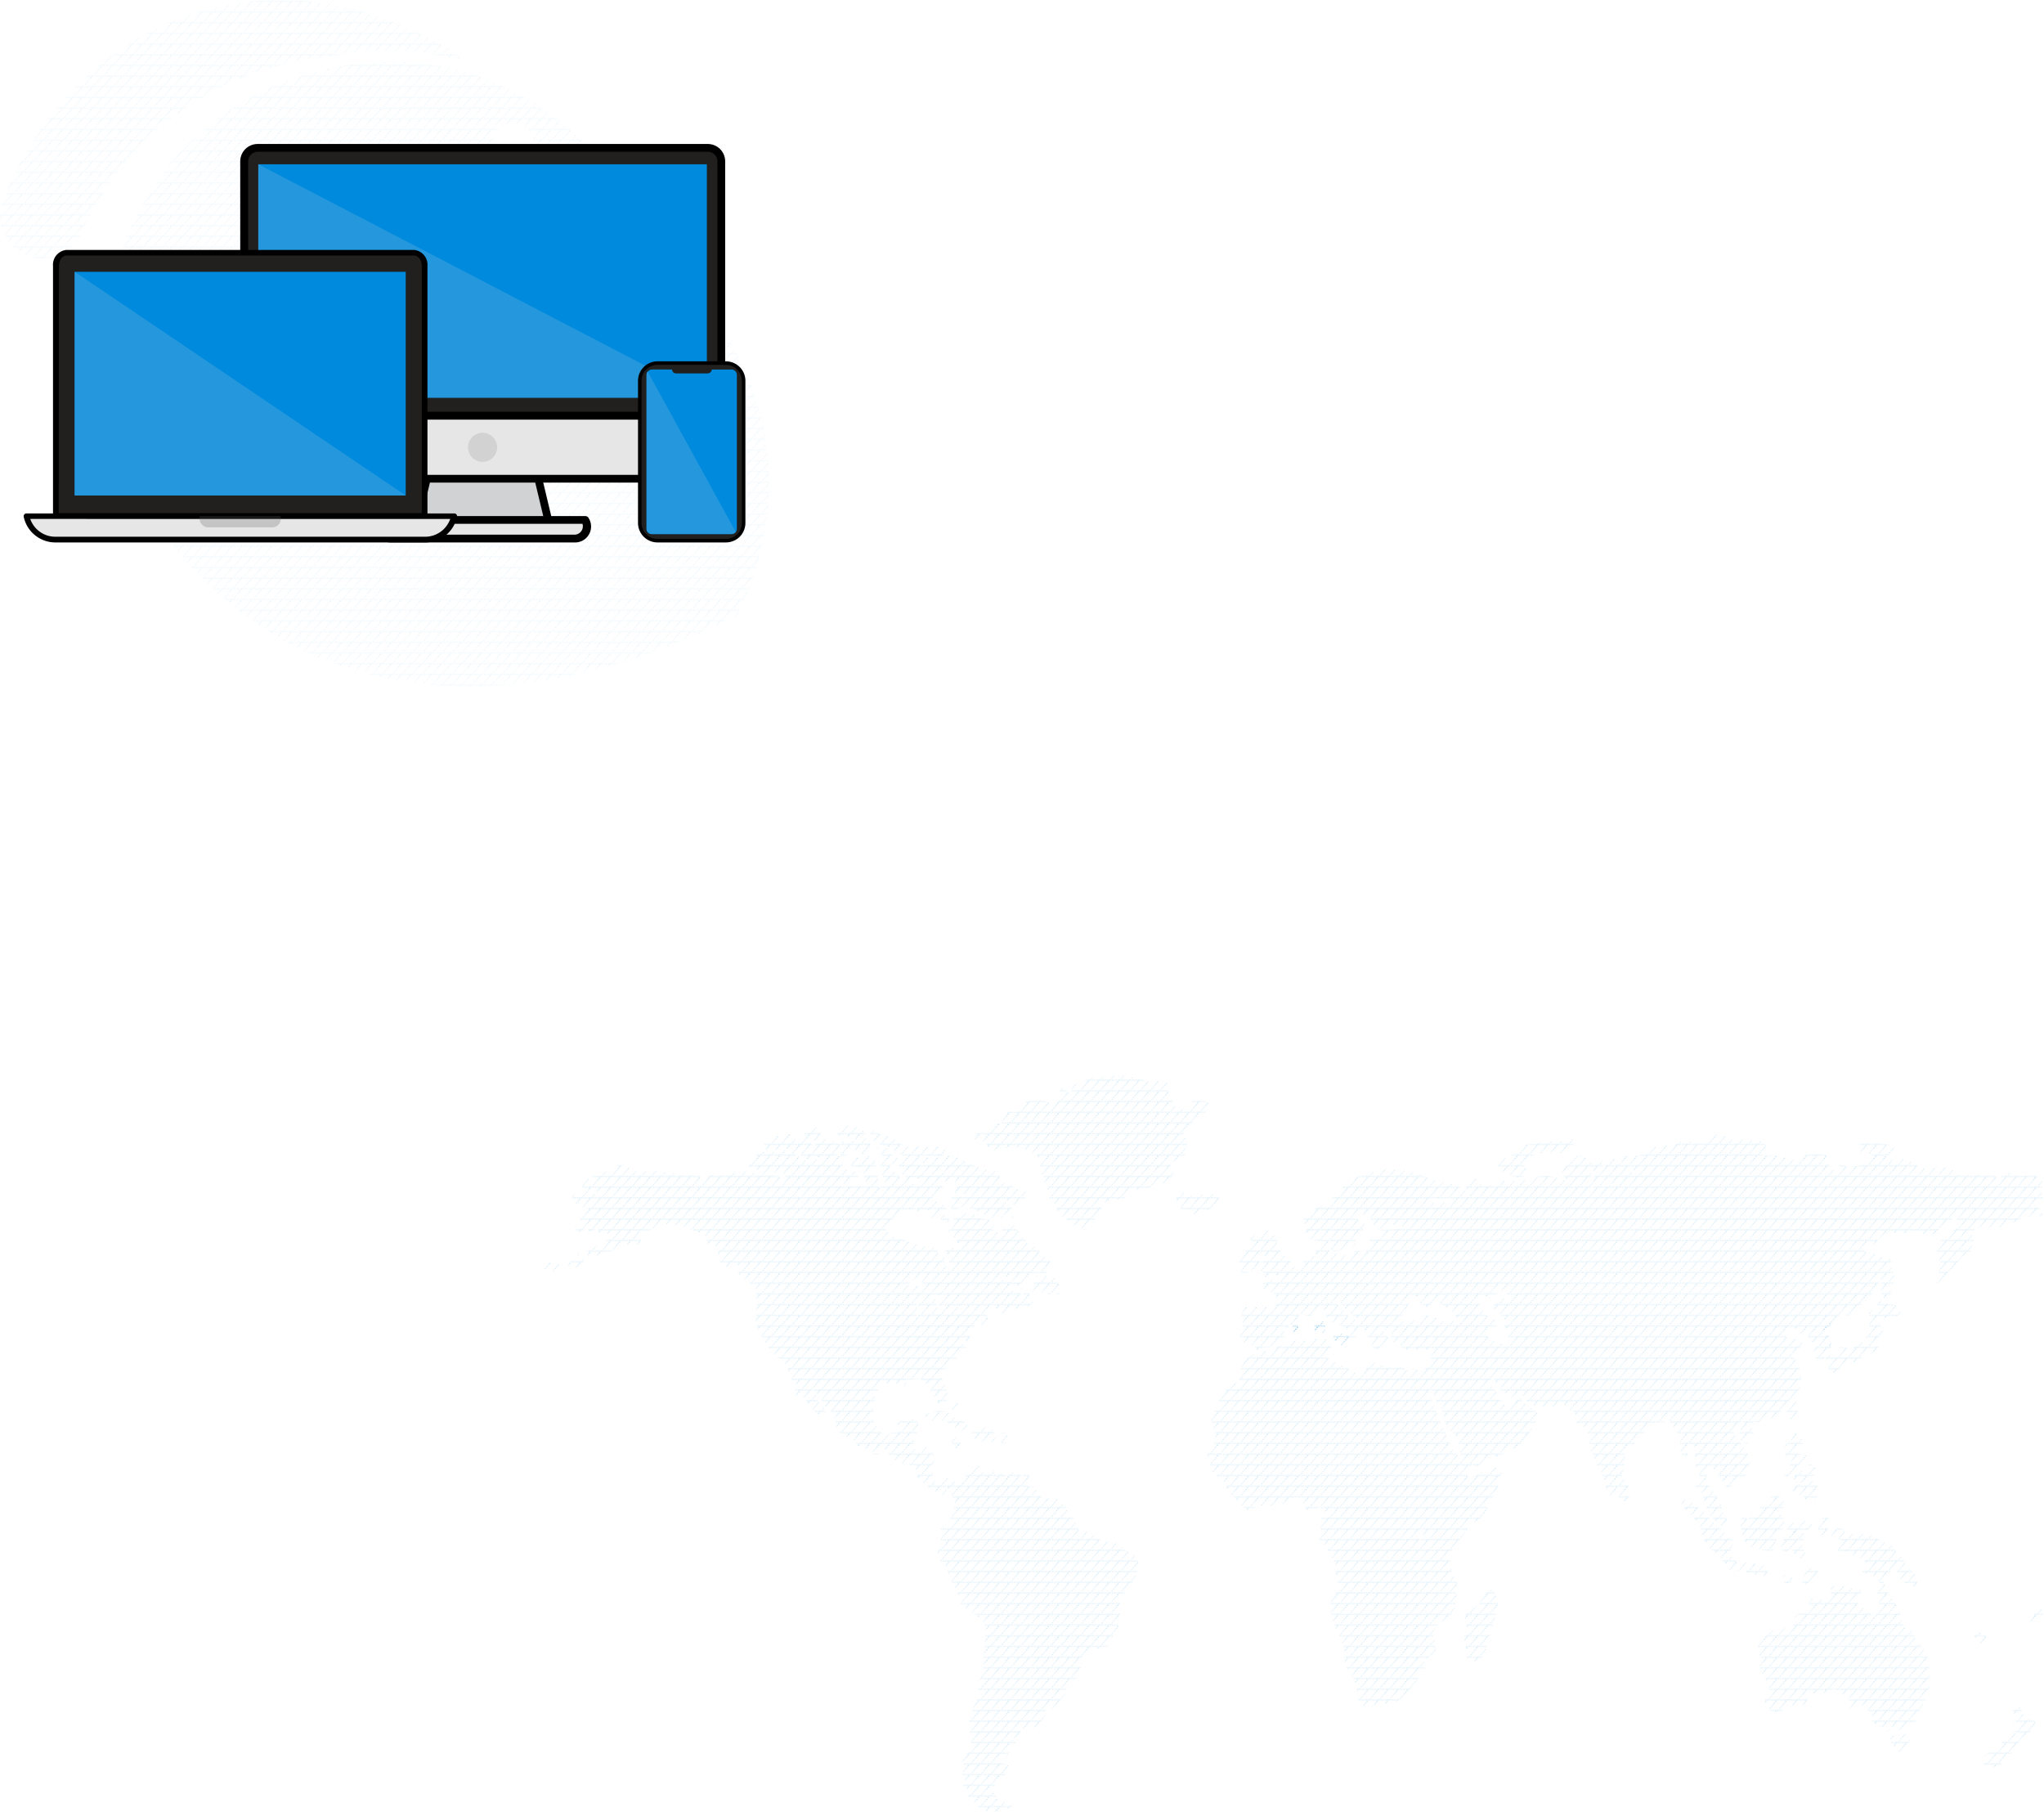 <svg id="Capa_1" data-name="Capa 1" xmlns="http://www.w3.org/2000/svg" xmlns:xlink="http://www.w3.org/1999/xlink" viewBox="0 0 2870.39 2544.58"><defs><pattern id="Motivo_nuevo_2" data-name="Motivo nuevo 2" width="14" height="14.05" patternUnits="userSpaceOnUse" viewBox="0 0 14 14.05"><rect width="14" height="14.05" style="fill:none"/><polygon points="5.42 14.68 5.26 14.68 5.86 13.97 6.57 13.97 6.44 14.13 5.88 14.13 5.42 14.68" style="fill:#2598dd"/><path d="M18.19,14H17l-.13.16h1.16Zm-2.33,0H14.7l-.13.16h1.17Zm-2.32,0H12.38l-.13.16h1.16Zm-2.33,0H10.05l-.13.16h1.17ZM8.89,14H7.73l-.13.16H8.76Z" style="fill:#2598dd"/><path d="M4.19,14H3l-.13.16H4.06ZM1.86,14H.7l-.13.16H1.74ZM-.46,14H-1.62l-.13.16H-.59Zm-2.33,0H-3.95l-.13.16h1.17Zm-2.32,0H-6.27l-.13.16h1.16Z" style="fill:#2598dd"/><path d="M20.4,14H19.24l-.13.16h1.16Zm-2.33,0H16.91l-.13.16H18Zm-2.32,0H14.59l-.13.16h1.16Zm-2.33,0H12.26l-.12.16H13.3ZM11.1,14H9.94l-.13.16H11Z" style="fill:#2598dd"/><path d="M10.64,11.09h-.16l-1,1.17h.15Zm1.95-2.32h-.15l-1,1.16h.15Zm1.95-2.33h-.15l-1,1.17h.15Zm1.95-2.32h-.15l-1,1.16h.15Zm2-2.33h-.15L17.31,3h.15Z" style="fill:#2598dd"/><polygon points="8.14 14.13 7.43 14.13 7.56 13.97 8.12 13.97 8.58 13.42 8.74 13.42 8.14 14.13" style="fill:#2598dd"/><path d="M6.4,14H5.24l-.13.16H6.27ZM4.07,14H2.91l-.13.16H4ZM1.75,14H.59l-.13.16H1.62ZM-.58,14H-1.74l-.12.16H-.7ZM-2.9,14H-4.06l-.13.16H-3Z" style="fill:#2598dd"/><path d="M-3.36,11.09h-.16l-1,1.17h.15Zm2-2.32h-.15l-1,1.16h.15Zm2-2.33H.39l-1,1.17h.15Zm2-2.32H2.34l-1,1.16h.15Zm2-2.33H4.29L3.31,3h.15Z" style="fill:#2598dd"/><polygon points="5.42 0.63 5.26 0.63 5.86 -0.08 6.57 -0.08 6.44 0.08 5.88 0.08 5.42 0.63" style="fill:#2598dd"/><path d="M18.19-.08H17L16.9.08h1.16Zm-2.33,0H14.7l-.13.16h1.17Zm-2.32,0H12.38l-.13.16h1.16Zm-2.33,0H10.05L9.92.08h1.17Zm-2.32,0H7.73L7.6.08H8.76Z" style="fill:#2598dd"/><path d="M10.69,11.09h-.15l-1,1.17h.15Zm2-2.32h-.15l-1,1.16h.15Zm1.95-2.33h-.15l-1,1.17h.15Zm1.95-2.32h-.15l-1,1.16h.15Zm1.95-2.33h-.15L17.36,3h.15Z" style="fill:#2598dd"/><path d="M4.19-.08H3L2.9.08H4.06Zm-2.33,0H.7L.57.08H1.74Zm-2.32,0H-1.62l-.13.16H-.59Zm-2.33,0H-3.95l-.13.16h1.17Zm-2.32,0H-6.27L-6.4.08h1.16Z" style="fill:#2598dd"/><path d="M-3.31,11.09h-.15l-1,1.17h.15Zm2-2.32h-.15l-1,1.16h.15Zm2-2.33H.44l-1,1.17h.15Zm2-2.32H2.39l-1,1.16h.15Zm2-2.33H4.34L3.36,3h.15Z" style="fill:#2598dd"/><path d="M20.4-.08H19.24l-.13.16h1.16Zm-2.33,0H16.91l-.13.16H18Zm-2.32,0H14.59l-.13.16h1.16Zm-2.33,0H12.26l-.12.16H13.3Zm-2.32,0H9.94L9.81.08H11Z" style="fill:#2598dd"/><polygon points="8.14 0.08 7.43 0.08 7.56 -0.08 8.12 -0.08 8.58 -0.63 8.74 -0.63 8.14 0.08" style="fill:#2598dd"/><path d="M6.4-.08H5.24L5.11.08H6.27Zm-2.33,0H2.91L2.78.08H4Zm-2.32,0H.59L.46.08H1.62Zm-2.33,0H-1.74l-.12.16H-.7Zm-2.32,0H-4.06l-.13.16H-3Z" style="fill:#2598dd"/></pattern></defs><g id="Capa_2" data-name="Capa 2" style="opacity:0.5"><g id="Capa_1-2" data-name="Capa 1-2"><path d="M-364.34-1296.91c-68.64,62.74-97.89,134.79-110,172.1a398.72,398.72,0,0,0,83.6,140.21c7-19.79,19.79-44.9,44.56-58.92,45.18-25.53,86.6,10.16,175.62,22.44,23.22,3.2,112.07,13.44,208.78-23.86a392.35,392.35,0,0,0,131.55-83.92,379.44,379.44,0,0,0,67.22-88.8c-12.09-18.82-105.91-159.75-289.08-180.72C-70.73-1400.56-233.62-1416.43-364.34-1296.91Zm443.82-16.94a28.71,28.71,0,0,1,28.73,28.69,28.71,28.71,0,0,1-28.69,28.72,28.71,28.71,0,0,1-28.73-28.69v0a28.69,28.69,0,0,1,28.69-28.69Z" transform="translate(641.71 1486.86)" style="fill:url(#Motivo_nuevo_2)"/><path d="M-391.2-1328.1a421.48,421.48,0,0,1,212.81-79.07,399,399,0,0,1,193.9,7.81C3.2-1408.9-171.08-1538.17-381-1464c-192.9,68.14-253.76,250.82-260.18,271.23-3.56,28.61,12.5,55.65,37.65,65.27,28.65,11,63.16-3,77-33.25A421,421,0,0,1-391.2-1328.1Z" transform="translate(641.71 1486.86)" style="fill:url(#Motivo_nuevo_2)"/><path d="M-295.65-920.46a151.08,151.08,0,0,0,87.26-92.72l-60-20.35A150.61,150.61,0,0,1-295.65-920.46Z" transform="translate(641.71 1486.86)" style="fill:url(#Motivo_nuevo_2)"/><path d="M428.46-894.94c-32.66-142.8-133.54-218.16-158.13-235.5C221.67-976.69,89-866-65.94-849.15c-174.63,19-345.82-84.81-414.31-255C-498.38-1044-509.37-862.5-399.6-722.37-220.18-493.3,83.79-463.69,393.17-622.95,407.7-650.75,459.71-758.32,428.46-894.94Z" transform="translate(641.71 1486.86)" style="fill:url(#Motivo_nuevo_2)"/></g></g><polygon points="774.43 749.35 580.93 749.35 601.67 662.67 753.7 662.67 774.43 749.35" style="fill:#d1d2d4"/><path d="M132.72-732.06H-60.79a5.53,5.53,0,0,1-5.44-5.6,6,6,0,0,1,.15-1.19l20.74-86.61A5.43,5.43,0,0,1-40-829.63H112a5.45,5.45,0,0,1,5.3,4.17l20.66,86.61a5.58,5.58,0,0,1-1,4.7A5.53,5.53,0,0,1,132.72-732.06ZM-53.77-743H125.78l-18.12-75.71H-35.72Z" transform="translate(641.71 1486.86)"/><path d="M370.83-1260.36V-903H-298.9v-357.32a19,19,0,0,1,19.1-18.8h632A18.87,18.87,0,0,1,370.83-1260.36Z" transform="translate(641.71 1486.86)" style="fill:#21201e"/><path d="M370.83-897.59H-298.9a5.45,5.45,0,0,1-5.45-5.45v-357.32a24.41,24.41,0,0,1,24.47-24.32H352.19a24.39,24.39,0,0,1,24.46,24.32h0V-903a5.38,5.38,0,0,1-5.27,5.47Zm-663.91-10.89H365.76v-351.88a13.43,13.43,0,0,0-13.43-13.43H-279.8a13.51,13.51,0,0,0-13.43,13.43Z" transform="translate(641.71 1486.86)"/><path d="M182.7-747.87a17.3,17.3,0,0,1-17.23,17.23H-93.31a17.32,17.32,0,0,1-17.46-17.16,17.32,17.32,0,0,1,2.54-9.18h288A17.36,17.36,0,0,1,182.7-747.87Z" transform="translate(641.71 1486.86)" style="fill:#e6e6e6"/><path d="M165.17-725.2H-93.31a22.34,22.34,0,0,1-16.11-6.64,22.75,22.75,0,0,1-6.27-16,22.48,22.48,0,0,1,3.28-11.79,5.36,5.36,0,0,1,4.63-2.61H180.16a5.35,5.35,0,0,1,4.63,2.61,22.37,22.37,0,0,1-6.74,30.92,22.34,22.34,0,0,1-12.66,3.54ZM-104.5-751.38a11,11,0,0,0-.52,3.51,11.64,11.64,0,0,0,3.5,8.28,11.51,11.51,0,0,0,8.21,3.5H165a11.79,11.79,0,0,0,11.79-11.78h0a11,11,0,0,0-.53-3.51Z" transform="translate(641.71 1486.86)"/><path d="M370.83-903v69.53A18.87,18.87,0,0,1,352-814.64H-279.8a19,19,0,0,1-18.88-18.87V-903Z" transform="translate(641.71 1486.86)" style="fill:#e6e6e6"/><path d="M352-809.19H-279.8a24.32,24.32,0,0,1-24.32-24.32V-903a5.45,5.45,0,0,1,5.44-5.44H371.06A5.44,5.44,0,0,1,376.5-903v69.53a24.31,24.31,0,0,1-24.31,24.32Zm-645.41-88.4v64.08A13.43,13.43,0,0,0-280-820.08H352a13.36,13.36,0,0,0,13.43-13.28v-64.23Z" transform="translate(641.71 1486.86)"/><circle cx="677.68" cy="628.06" r="20.44" style="fill:#656364;isolation:isolate;opacity:0.15"/><rect x="362.73" y="230.68" width="629.9" height="327.71" style="fill:#008add"/><polygon points="992.63 558.38 362.73 558.38 362.73 230.68 992.63 558.38" style="fill:#2598dd"/><path d="M-45.42-1113.55v351.28H-563.27v-351.28a17,17,0,0,1,14.92-18.58H-60A17,17,0,0,1-45.42-1113.55Z" transform="translate(641.71 1486.86)" style="fill:#21201e"/><path d="M-45.42-758.24H-563.27a4.1,4.1,0,0,1-4-4v-351.28a20.89,20.89,0,0,1,18.65-22.38H-60a20.89,20.89,0,0,1,18.57,22.38v351.28a4,4,0,0,1-4,4Zm-513.9-8.06H-49.45v-347.25c0-7.83-4.77-14.55-10.52-14.55H-548.35c-5.75,0-10.6,6.72-10.6,14.55Z" transform="translate(641.71 1486.86)"/><path d="M-3.79-762.27a41.47,41.47,0,0,1-40.51,33H-564.09a41.33,41.33,0,0,1-40.44-33Z" transform="translate(641.71 1486.86)" style="fill:#e6e6e6"/><path d="M-44.67-725.2H-564.09a45.44,45.44,0,0,1-44.39-36.33,4.06,4.06,0,0,1,.82-2.91,4,4,0,0,1,3.13-1.49H-3.79a3.83,3.83,0,0,1,3.06,1.49,3.62,3.62,0,0,1,.82,3.29A45.35,45.35,0,0,1-44.67-725.2Zm-554.56-33a37.31,37.31,0,0,0,35.14,25H-44.67a37.31,37.31,0,0,0,35.21-25Z" transform="translate(641.71 1486.86)"/><path d="M-247.35-759.66v1.27a12.09,12.09,0,0,1-12,12h-90a12.09,12.09,0,0,1-12-12v-1.27a10.36,10.36,0,0,1,0-2.61h113.39A14.53,14.53,0,0,1-247.35-759.66Z" transform="translate(641.71 1486.86)" style="fill:#656364;isolation:isolate;opacity:0.25"/><path d="M366.66-727.66h-74c-32.08,0-36-16.19-36-36V-941.08c0-19.77,6.34-36.48,36-36h74c32.07,0,35.95,16.19,35.95,36v177.47C402.61-743.85,399.41-727.66,366.66-727.66Z" transform="translate(641.71 1486.86)" style="fill:#21201e"/><path d="M377.7-725.2H281.62a27.37,27.37,0,0,1-27.38-27.37V-952.12a27.38,27.38,0,0,1,27.38-27.38H377.7a27.37,27.37,0,0,1,27.37,27.38v199.55A27.36,27.36,0,0,1,377.7-725.2ZM281.62-974.58a22.38,22.38,0,0,0-22.38,22.38v199.63a22.37,22.37,0,0,0,22.38,22.37H377.7a22.37,22.37,0,0,0,22.38-22.37V-952.12A22.38,22.38,0,0,0,377.7-974.5Z" transform="translate(641.71 1486.86)"/><line x1="1034.78" y1="749.95" x2="1033.14" y2="747.04" style="fill:none"/><line x1="909.6" y1="521.98" x2="907.96" y2="519.07" style="fill:none"/><path d="M393.06-960.55v216.33a7,7,0,0,1-1.56,4.33,8.3,8.3,0,0,1-6.34,2.91H274.23a7.46,7.46,0,0,1-8-6.92,4.87,4.87,0,0,1,0-.54V-960.78a6.49,6.49,0,0,1,1.64-4.32,8.08,8.08,0,0,1,6.34-2.91h27.83a5.66,5.66,0,0,0,5.88,5.45h43.87a6.09,6.09,0,0,0,4.18-1.56,5.16,5.16,0,0,0,1.79-3.88h27.6a7.45,7.45,0,0,1,7.68,7.23Z" transform="translate(641.71 1486.86)" style="fill:#008add"/><path d="M391.57-739.82a8.27,8.27,0,0,1-6.34,2.91h-111a7.46,7.46,0,0,1-8-6.92,4.87,4.87,0,0,1,0-.54V-960.7a6.5,6.5,0,0,1,1.64-4.33Z" transform="translate(641.71 1486.86)" style="fill:#2598dd"/><rect x="104.92" y="381.66" width="464.82" height="314.05" style="fill:#008add"/><polygon points="569.74 695.72 104.92 695.72 104.92 381.66 569.74 695.72" style="fill:#2598dd"/><path d="M1181.67,378.4c0,3.4-2.17,5.59-5.67,5.62-3,0-5.16-1.75-5.15-4.18,0-2.61,3.58-6.56,6-6.67C1179.48,373.06,1181.64,375.4,1181.67,378.4Z" transform="translate(641.71 1486.86)" style="fill:url(#Motivo_nuevo_2)"/><path d="M1219.81,376.9c0,4.85-4.2,9.33-8.54,9.1-4.67-.24-7.92-4.67-7.3-9.92,0-.36.13-.7.2-1.05,1-5.17,4.59-8.63,8.32-8.14S1219.81,372.46,1219.81,376.9Z" transform="translate(641.71 1486.86)" style="fill:url(#Motivo_nuevo_2)"/><path d="M2218.23,206.36c.85-1.31,2-1.33,2.95-1.8,5.5-2.74,7.34-6.67,5.9-12.64a51.69,51.69,0,0,0-1.64-5.62,6.92,6.92,0,0,1,.48-6.58c2.19-3.48,1.34-6.81-1.1-9.83-2.69-3.3-6.07-5.52-10.38-5.84a97.6,97.6,0,0,0-10.12-.18c-7.81.23-15.72,1.26-22.65-3.77a4.42,4.42,0,0,0-1-.32c-5.92-2-7.73-1.26-11,4-1.33,2.15-1.92,4.84-4.35,6.73-3.46-6.68-9.54-7.83-15.89-8.4a113.38,113.38,0,0,0-30.77,1.7,11.46,11.46,0,0,1-10.62-2.89c-6.7-5.8-14.35-9.53-23.79-8.59-4.76.48-9.65.49-14.3,1.44-8.52,1.75-15.61-.47-22.23-5.76-6.79-5.43-14.38-8.3-23.26-6-7.24,1.85-13-1.09-18.3-6,4.19-1.33,8.24-2.49,12.18-3.92,2.83-1,3.27-2.46,1.65-4.88-2.55-3.79-5.66-6.78-10.62-7.17a76.9,76.9,0,0,1-12.55-2.37c-1.9-.47-4.17-1.24-5.73-.19-3,2-5.62,1.16-8.45.11-6.53-2.44-11.39.6-15.61,5.06-2.63,2.77-1.92,6,1.49,8a14,14,0,0,0,5.57,1.71c3,.29,6,.64,9,.87,2.23.17,3.24,1.2,2.83,3.46-.53,3-1.19,5.91-3,8.43-1.43,1.95-2.83,3.5-5.7,2.81a9.83,9.83,0,0,0-7.2,1.23,12.26,12.26,0,0,1-5.64,1.37c-3.9.17-7.81.3-11.69.62-1.45.12-2.24-.61-3.26-1.37-3.77-2.79-5.19-2.68-8.84.43-1.76,1.5-3.38,3.17-5.24,4.53-2.72,2-4.13,1.7-6.4-.78a7.53,7.53,0,0,1-2-4.78,56.32,56.32,0,0,0-.82-6.86c-1.25-6.69-3-8.17-9.89-8.86-7.87-.77-15.6.17-23.3,1.73a23.53,23.53,0,0,0-9.71,4c-3.92,2.88-8.25,3.85-12.82.65-3.08-2.15-6.77-2.95-10.53-3.49a129.08,129.08,0,0,0-17-1.08c-3.28,0-6.57,0-10.57,0,1.38-1.89,2.36-3.09,3.18-4.4a23.56,23.56,0,0,0,2.28-4.18c1.51-4,.48-7-3.12-9.08a14,14,0,0,0-4.4-1.86c-9.6-1.79-19.24-3.32-29.06-3a15.38,15.38,0,0,0-6.21,1.32,4.82,4.82,0,0,1-4.88-.36c-5.13-2.82-10.34-5.49-16.21-6.57-3.51-.65-7-.43-9.66,1.79-3.52,2.91-7.85,4.08-11.59,6.36-7.09,4.31-14.25,4-21.31.69-4.15-2-7.85-1.55-11.73.12a55.34,55.34,0,0,0-7.24,3.34c-4.08,2.55-8.12,4-13.08,2.6a19.13,19.13,0,0,0-7.94,0,52.78,52.78,0,0,0-21.59,8.54c-5.86,4.06-11.93,6.79-19.32,6a52,52,0,0,0-12.78,0c-3.89.54-4.65,1.65-4.72,6.11a41.23,41.23,0,0,0,7.74,6.57c-5-.16-7.08-2.55-8.92-5.36a30.28,30.28,0,0,0-3.42-2.51c-6.57-3.62-13.08-.69-14.75,6.59-.36,1.55-.53,3.15-.82,4.72-.33,1.83-1.59,2.12-3.33,1.84-.43-3.28-.81-6.62-1.33-9.93-.28-1.83-1.08-3.45-3.12-3.87s-3.3.83-4.38,2.36c-1.42,2-2.43,4.31-4.47,5.91-1.87-3.75-1.87-3.74-5.06-5.93-1.61-1.11-3.22-2.22-4.8-3.37-9.51-7-10.72-6.7-18.4,1.9-3.45,3.88-6.63,8-12,10.08-4.92,1.88-5.77,8.23-2.44,12.7,1.42,1.92,3.46,3,5.41,4.25,1.66,1.06,3.7,1.77,4.56,3.93a3.08,3.08,0,0,1-2.84-.05c-7.52-4.3-16.13-5.2-24.24-7.59-8.62-2.55-17.15-3.12-23.49,5.61-2.5,3.44-3.1,3.26-6.52.8-2.37-1.7-4.82-2.48-7.47-1.35a15.82,15.82,0,0,1-8.86.87c-3.1-.47-6.09-.18-8.28,2.45-1,1.25-2.15.9-3.36.49-2.17-.76-4.34-1.53-6.53-2.25a8.24,8.24,0,0,0-8.09,1.28c-5,4-10.66,4.5-16.63,3.6a10.94,10.94,0,0,0-9,2.11c1-7.32-1.18-9.79-8.56-9.79a28.74,28.74,0,0,0-5.28.64c-5.55,1-7.13,3.14-7.06,8.74,0,2.31,1.31,4.44.7,7.23-2.1-1.74-4.07.09-6.1,0-1.15-4.29-1.15-4.29-4.44-6.13a49.15,49.15,0,0,0-19.6-6.4,82.93,82.93,0,0,1-32-9.16,55.87,55.87,0,0,0-17.65-5.72c-4-.64-8-1.48-12.11-1.91-8.28-.88-16.62-2.44-24.94-.75-16.38,3.34-32.26,8.43-48,14.15a9.38,9.38,0,0,0-5.33,4.14c-6.21,10.86-15.74,18.69-24.79,26.94a35.48,35.48,0,0,1-13.73,7.87c-6.53,2-12,6-17,10.64-3.08,2.81-4.1,5.84-2.68,10,1,2.95,2.09,5.91,2,9.26-.13,9.35,6.37,16.07,15.71,16.75,1,.07,2,0,3.42,0-5.53,7-7.27,14.09-3.55,22-13.41.33-12.65,2-20.24,9.43a9.66,9.66,0,0,0-1.45,1.55c-2,2.95-5,3.68-8.24,4.21-1.86.3-2.82.14-3.48-2a22.45,22.45,0,0,0-9.24-12,25.44,25.44,0,0,1-6.64-6.81c-1.62-2.34-3-4.91-4.87-7s-2-3.77-1.37-6.21c1.35-5.6.09-8.85-4.57-11.83a81,81,0,0,0-8.85-4.88c-2.82-1.36-5.58-.7-8,1.18a15.28,15.28,0,0,0-2.93,3.08,3.09,3.09,0,0,1-3.59,1.33c-6.94-1.2-10.26,2.54-8.88,9.5.56,2.76,2.42,4.93,3.38,7.88-4.81-.22-8.47,1.19-10.76,5.16-.93,1.6-2.54,1.7-4.08,2.14-4.57,1.3-6.15,3.57-5.23,8.27.61,3.13,1.51,5.91-.91,8.86-1.18,1.44-.53,3.78.27,5.64,2.29,5.37,7.23,7.7,12.66,5.4,6-2.56,11.85-5.66,17.08-11.65-2.18,5.81.54,8.64,4.29,10.85a3.76,3.76,0,0,1,2,3.34c.57,5.21,3.84,6.42,8,3.14,1.25-1,2.25-2.37,4.07-2.17,4.07.45,8.08,1.19,11.81,3.42-9.07.22-16.1,6.66-24.85,7.6a3.89,3.89,0,0,0-1.47.59c-3.4,2-3.56,5.53-.28,7.68a12.4,12.4,0,0,0,4.49,1.58,31.92,31.92,0,0,1,8.48,3.07c5.93,3.14,7.13,5.47,6.15,12-.08.53-.2,1-.3,1.57-1.48,8.23-1.79,8.36-9.89,8-8.69-.41-17.35-1.62-26.07-1.42-7.34.17-10.59,3.2-11.33,10.58a36.15,36.15,0,0,0,.89,12.69c.84,3.25.61,6.07-1.81,8.89-3.33,3.9-3.07,8.43,0,12.71,1.23,1.74,2.58,3.41,3.64,5.25,1.9,3.36,4.58,4.61,8.42,4.09a8.8,8.8,0,0,1,9.83,7.22,1.65,1.65,0,0,1-.75,1.77c-3.44,2.8-6.56,6.17-10.37,8.33-5,2.84-7.77,7.07-10.06,12a29.62,29.62,0,0,0-3,13.93c.24,5-1.18,8.59-6.09,10.57-1.94.79-3.58,2.29-5.38,3.42a39.71,39.71,0,0,0-17,20.52,117.34,117.34,0,0,1-9.12,19.8c-2.22,3.69-2.34,7.78-1.38,11.87.52,2.24,1.47,4.37,2.05,6.6,1.52,5.81,4.17,11.68,2,17.69a71.14,71.14,0,0,1-9.08,17.25c-1.58,2.18-1.77,3.81-.24,5.63,2.85,3.43,3.45,7.23,2.63,11.49-1.2,6.22,1.37,10.68,6.76,13.72,1.39.79,2.72,1.69,4.07,2.54,5.24,3.34,9.27,7.66,11.4,13.62,1.45,4.08,4.07,7.5,6.87,10.72,7.1,8.19,14.75,15.88,22.5,23.46,4.75,4.65,8.54,3.81,10.86-2.34a5.21,5.21,0,0,1,4.53-3.73,34.7,34.7,0,0,1,12.19-.26c10.66,1.84,20.44-.09,29.41-6.26a57.1,57.1,0,0,1,8.38-4.65c6-2.76,10.22-1.19,13,4.83,1,2.25,1.67,4.69,2.69,7,2.7,5.93,7.57,7.76,13.59,5.11a24,24,0,0,0,4.13-2.39c3.59-2.5,3.57-2.54,7,.05.57.42,1.17.81,1.7,1.28,3,2.6,3.23,3.62.78,6.66-2.08,2.58-3.67,5.38-3.8,8.62a72.21,72.21,0,0,1-3.37,19.86c-1.29,3.84-.35,7.55,3.33,9.8,3.84,2.35,6.1,5.92,8.21,9.61,3.62,6.31,6.92,12.81,10.57,19.1a12.86,12.86,0,0,1,2,8.11,37.85,37.85,0,0,0,4.8,24.09c2.22,3.79,1.91,4.1-1.41,7.25-5.47,5.18-9.42,11.29-10.24,18.8-1.1,10.18-.31,20.25,3.94,29.76,2.46,5.51,4.85,11.07,7.72,16.37,5.55,10.26,8.39,21.05,7.56,32.74-.2,2.86-.18,5.85,1.15,8.36,2.57,4.86,4.56,10.1,8.23,14.27,3.41,3.88,5.11,8.39,6.44,13.25a115,115,0,0,1,3,17.83c.89,8.23,6.73,11.57,12.67,13.38a7.09,7.09,0,0,0,7.07-1.26c2.25-2,4.93-2.56,7.78-3a59.3,59.3,0,0,1,12.76-.55,26.25,26.25,0,0,0,14.73-3.85A53.45,53.45,0,0,0,1335,889.22c6-7.27,11.06-15.25,17.45-22.21,5.1-5.55,9.11-11.43,6.07-19.6-.86-2.29.37-3.93,2.58-5.11,3-1.59,5.75-3.52,8.62-5.29,4.11-2.53,5.61-6.1,4.78-10.88a146.75,146.75,0,0,0-3.8-16c-.51-1.76-.84-3.43,0-5.16,3-6.12,6.32-12,12.84-15.12,2.55-1.25,5-2.69,7.51-4a11.42,11.42,0,0,0,4.74-4.16c5.65-9.48,9.79-19.3,7.84-30.76-.55-3.29-1.28-6.83-.06-10,2.11-5.55.7-10.12-3.07-14.19a15.77,15.77,0,0,1-3.89-8.56c-.84-5.07-1.13-10.2-2.22-15.27-.86-3.91-.92-8.51,2.14-11.63,3.92-4,6.71-8.71,9.73-13.29q6.91-10.46,14.72-20.25a29.59,29.59,0,0,1,11.37-9.29,23.1,23.1,0,0,0,12.84-13.65,86.23,86.23,0,0,1,10.27-20.35c6.14-9.27,8.82-19.7,10.91-30.33,1.8-9.2-1.26-11.88-10.44-9.56a100.11,100.11,0,0,0-21.21,8.46c-3.81,2-7.7,3.7-12.15,3.5-3.09-.15-3.82-.74-3.66-3.84a31.14,31.14,0,0,0-.47-9.27,43.08,43.08,0,0,0,22.93-5.55c3.84-2.22,7.75-4.34,11.59-6.56,7.94-4.61,17.69-5.34,24.87-11.6a3.67,3.67,0,0,1,1.49-.53c5.89-1.45,10.46-5,14.88-9a70.81,70.81,0,0,0,16.15-21.64,67.7,67.7,0,0,1,5.94-10.07c3.37-4.6,3.07-8.2-.68-12.51a38,38,0,0,0-12.67-9.57c-3.2-1.49-5.61-3-6.74-6.68-1-3.33-2.11-3.49-5.94-2.59a2.93,2.93,0,0,1,.9-1.72c4.63-3.94,5-3.9,8.42,1,1,1.46,2.08,2.88,3.1,4.33a14.35,14.35,0,0,0,10.14,6.21,134.32,134.32,0,0,0,26.58,1.31c3-.19,6-.74,8.38-2.94,4.22-3.88,4.24-3.86,7.63,1.06l2.12,3.08a11.59,11.59,0,0,0,7.25,5c5.17,1.23,5.14,1.35,5.43,6.68.25,4.48.92,8.86,3.67,12.59,3,4,5.91,4.55,10.15,2.14,1.2-.67,2-2.08,3.53-2.19,1,1.29.59,2.76.46,4.06-1.25,13.85,2.64,26.72,7.56,39.36,3.92,10.09,8.14,20.06,13.82,29.33,2.62,4.28,4.4,8.83,4.23,14.07a20.2,20.2,0,0,0,1.52,7.79c.86,2.27,2.1,4.31,4.72,4.53,2.34.2,4-1.33,5.16-3.21s2.17-4.07,3.3-6.07c.88-1.56,1.19-3.5,3.23-4.83-.3,2-.59,3.59-.77,5.17a26.43,26.43,0,0,0,1,11.59c1,2.83,2.59,5.1,5.89,5.44a7.13,7.13,0,0,0,7.16-3.69c2.68-4.42,4.08-9,1.67-14.13a47.4,47.4,0,0,1-1.93-5.52,14.39,14.39,0,0,0-3.21-6c-1.91-1.89-4.31-.58-6.38-1,1.33-5.76,2.71-11.27,3.85-16.82a63.57,63.57,0,0,0,1.29-17.5c-.4-5.2,2-8.42,6.13-10.82,2.77-1.59,5.71-3,7.84-5.45,5.7-6.56,12.2-12.66,16.67-20s9.53-10.31,17.75-9.44c4.59.49,8.86-.73,11.49-5.14a1.45,1.45,0,0,1,2-.63c1.61,6,5.1,11.13,9.06,15.91a28.87,28.87,0,0,1,6.8,21.22,29.93,29.93,0,0,0,.91,11.09c.7,2.26,1.44,4.51,4.19,4.94,2.45.38,4.05-1.15,5.32-2.91,1.45-2,2.7-4.17,4-6.28,1.42-2.31,3.15-4.06,6.49-4.19-.41,6.17.36,12,.5,17.8.22,8.43.94,16.66,6.21,23.62-6.67,5.5-7.56,15.24-1.59,19.47a15.1,15.1,0,0,1,6.15,9.5c1.43,5.88,3.8,11.45,5.62,17.19,3.27,10.24,10.65,17,18.67,23.32a5.56,5.56,0,0,0,7.34.17,6.26,6.26,0,0,0,2.39-7.08,23.4,23.4,0,0,0-2.51-4.67,33.58,33.58,0,0,1-4.68-11.21,53.65,53.65,0,0,0-9.18-20.23c-3.62-5-7.2-10.14-11.09-15-2.67-3.31-4-6-2.37-10.38,2-5.2,2.94-10.78,4.4-16.38a26.83,26.83,0,0,1,9.7,9.54,175.65,175.65,0,0,0,12,18.2c2.61,3.55,4.59,4.35,8.4,2.44,2.59-1.3,5.13-3,6.16-5.67,1.6-4.21,4.59-5.91,8.74-6.68s7.51-3.25,8.77-7.62a109.25,109.25,0,0,0,3.25-12.34c.74-4.39.3-8.68-2-12.36-4.75-7.48-9-15.36-15.17-21.83-2.89-3-4.43-6.8-6-10.57a2.36,2.36,0,0,1,.37-2.89q5.24-5.68,10.45-11.39a1.63,1.63,0,0,1,1.87-.62,2.27,2.27,0,0,1,1.29,2.18c0,1.84-1,3.36-1.82,4.93a30.37,30.37,0,0,0-3.72,12.67c-.13,3.9.75,7.44,4,10,3.39,2.71,6.72,2.4,9.24-1,1.7-2.26,3.22-4.68,4.7-7.1,2.22-3.62,4-7-.28-10.79-2.08-1.84-1.64-4.94-.14-7.44a5,5,0,0,1,5.79-2.6c3.55.71,7.08-.25,10.51-1.15,9.78-2.55,19.12-6,25-14.94a104.44,104.44,0,0,1,16.85-19.13c1.31-1.2,2.49-2.53,3.71-3.83,5.39-5.77,8.26-11.95,7.8-20.52-.62-11.47-3.5-21.59-10.3-30.73-1.31-1.76-2.9-3.42-3.62-5.8,2.56-1.19,4.83-2.16,7-3.28a15.81,15.81,0,0,0,6.75-5.87,7.82,7.82,0,0,0-.18-9c-2-2.81-4.72-3.55-8-2.74-2.07.51-4.18.84-6.25,1.36a4,4,0,0,1-4.27-1.39c-1.31-1.44-2.81-2.73-4.11-4.18-2-2.27-1.75-3.77,1.15-4.55s5.08-2.41,7.37-4.1c1.7-1.26,2.87-3.18,5.13-4-.14,1.49-.38,2.86-.39,4.24-.05,5.79,3.45,8.15,8.71,5.75a51.89,51.89,0,0,0,5.42-3.37c1.49-.92,2.59-2.47,4.63-2.83a8.69,8.69,0,0,1,.7,7.57c-.92,2.89-1.59,5.85-.67,8.89s3,3.78,5.79,2.58c1.57-.69,2.34-2.74,4.42-2.58,3.79,4.41,1.39,8.22-.94,12.14-2.58,4.34-2.52,7-.12,9.78a10.14,10.14,0,0,0,11.34,3.19,16.11,16.11,0,0,0,2.77-2.46c4.24-4.52,6.09-10.21,8.61-15.69,1.76-3.81,1.31-5.95-1-8.79a49.74,49.74,0,0,1-7-12.51c-.83-1.93-.94-3.95,1.14-4.41,4.63-1,7.07-3.54,7.74-8.18.19-1.24,1.81-1.58,2.87-2.21,2.58-2.7,6.26-4.1,8.57-7.07,1.9-2.44,3.56-3,6.65-1.43,6.24,3.06,9.92,1.92,14.49-3.25a201.55,201.55,0,0,1,19.18-19.26,49.52,49.52,0,0,0,16-26.4,10.65,10.65,0,0,1,2.17-5.15c-.12,8-.18,15.27.25,22.54.27,4.55,2.61,7.66,6.28,9.9,4.51,2.76,8.09.74,8.31-4.56a28.23,28.23,0,0,0-1.29-8.93c-1-3.5-.16-5.91,2.82-7.66,2.52-1.49,3.06-3.74,2.84-6.38a28.75,28.75,0,0,0-4.84-14.47c-1.34-1.89-2.22-3.29-.46-5.53,2.71-3.45.58-6.73-1-9.88s-4.45-2.23-7.06-2a18.62,18.62,0,0,0-3.69.42c-1.71.52-2.92.42-4.19-1.09-3.08-3.62-7-3.69-11.17-2.14-2.25.84-4.31,2.33-7.1,2.42-.48-3.27.78-7-4.67-9.22,11.75-2.65,17.82-10.59,24.73-17.44,1-1,2.08-1.95,3.06-3A9.91,9.91,0,0,1,2011,244c4.07.36,8.17.28,12.25.51,8.57.5,17.09.55,25.12-3.1,1.9-.87,3.34-.37,4.89.77a29.3,29.3,0,0,0,9,4.46c5.64,1.7,10.81,1.52,15.17-3.19a54,54,0,0,1,9.06-7.43c4.23-2.94,8.38-5.93,11.76-9.95a10.35,10.35,0,0,1,7.84-3.84c.66,4.68-1.24,10.28,5.6,11.84-2.89,3.66-6.85,5-10.61,6.34-8.38,3.07-14.56,8.48-19.3,16-3.8,6-4.79,12.12-2.53,18.78,1.26,3.69,2.71,7.32,4,11a9.55,9.55,0,0,1-.42,8.23c-.42.77-.76,1.6-1.12,2.41a66,66,0,0,0-4.1,14.3c-.27,1.51,0,2.91,1.56,3.57s2.73-.05,3.61-1.37c.6-.89,1.19-1.77,1.8-2.65A57,57,0,0,1,2096,298a61.12,61.12,0,0,0,13-14c3-4.59,6.55-8.3,12-9.91,2.08-.61,4.21-1.86,4.64-4.06,1.18-5.93,3.36-11.56,5-17.36.49-1.81.45-4-2.19-4.66a1.21,1.21,0,0,1-1.09-1.45,11.11,11.11,0,0,1,9.81-9.71,73.43,73.43,0,0,1,14.37-.08c12.9,1.67,24.21-1.48,35.58-7.89,9.7-5.47,20.55-9.67,32.49-6.91,2.44.57,5,.18,6.47-2.48s-.12-4.81-1.71-6.71C2222.33,210.49,2220.21,208.43,2218.23,206.36ZM1127.45,287.77a38.45,38.45,0,0,0,.14-13c3.59.47,6.28,2.1,9.14,3Zm266.74-93.38c-.14,2.3-.21,3.88-.33,5.44-.25,3.22-2,4.36-4.94,3a43,43,0,0,1-4.06-2.5c-4.09-2.47-4.71-2.43-8.44.42-1.25,1-2.41,2.09-4.55,2-.92-2.38-.22-5-1-8A40.48,40.48,0,0,0,1394.19,194.39Zm-52.78,141.4c2.55-4.42,5.18-4.33,7.84-.08,1.89,3,3.41,6.2,5.09,9.33,2.23,4.15,4.48,4.91,8.65,2.59,4-2.24,7.63-5,10.12-9.61a14.63,14.63,0,0,0,8,6.29,25.05,25.05,0,0,1,6.73,4.21c3.87,3.11,7.57,6.43,11.76,9.13a10,10,0,0,1,4.23,5.93c.46,1.62,0,2.81-1.83,3.13a75.39,75.39,0,0,1-17.48,1.23c-2.78-.18-4.93-1.92-7.19-3.27a30.59,30.59,0,0,0-19.37-4.3c-3.43.36-6.8,1.16-9,4-1.8,2.28-4,2.59-6.57,2.59-4.54,0-9.23-1.12-13.67,1.63-.47-3.5.57-7-2-9.89-.86-.94.52-2.77,1.47-3.71C1333.86,349.41,1337.49,342.54,1341.41,335.79Zm-50.27-138.26c4.78-.37,9.37-1,14.95-.16A78.47,78.47,0,0,1,1288.8,209C1290.55,205.43,1291.66,201.82,1291.14,197.53Zm-68.66,48.41,2.67,7.72c3,4,1.77,8.57,1.89,13,1.7,3.39,4.35,4.26,8,3.33,6.53-1.67,13.14-3,19.65-4.78,5-1.34,8-4.88,8.12-9.94a11.13,11.13,0,0,1,2.91-7.19c1.5-1.75,3.1-3.42,4.63-5.15a17,17,0,0,0,3.59-5.86c1.56-4.7.09-7.85-4.53-9.83-1.75-.76-3.8-.91-5.45-2.62,1.92-3.1,4.4-5.49,8.15-5.86a27.24,27.24,0,0,0,10.64-3.55c-2.07,8.21,3,13.83,5.72,20.12,1.63,3.74,4.83,5,8.43,3.13,6.89-3.61,14.1-4.39,21.63-4.12a14,14,0,0,0,3.7-.41c3.39-.81,5.44.46,6.47,4-1.7,1.33-3.73.89-5.54.88-7.65-.08-15.25.74-22.87,1.24-2.79.19-6.21,0-7.24,3.29-1.15,3.61,2.47,4.56,4.59,6.22.67.52,1.55.83,1.66,1.89-2.08.4-3.76-.83-5.6-1.35-5.56-1.57-8.78-.55-11.8,4.35-3.32,5.37-5.26,11.2-4.57,17.58-.6.12-1,.33-1.22.22-8-3.35-15.82-3.32-23.42,1.35-1.64,1-3.63,1.41-5.44,2.14-.85.33-1.75.72-2.49,0-3.65-3.54-8.24-2.71-12.62-2.7-6.5,0-7.06-.51-6.9-7.37-.58-3.52,1.24-7.35-1.39-10.6-1.86-1.08-4-.88-6.14-1.45C1219.2,251.12,1219.51,248.14,1222.48,245.94Zm20.82,104.92c-1.12-2.2-3.54-3.43-5.4-5.08-1.25-1.11-2.87-2.13-2.13-4.56,2.35.31,3.91,1.75,5.31,3.23,9,9.53,20.53,16.45,29,27.21-2.11.5-2.67-.61-3.47-1.17-2.47-1.74-4.71-3.85-7.35-5.26C1252.7,361.73,1246.81,357.73,1243.3,350.86Zm115.53,311.76a22.83,22.83,0,0,1-6.82,13.19c-1.9-4.87-1.28-9-.24-13.09.5-1.94,4.74-3.06,6.31-1.94A1.76,1.76,0,0,1,1358.83,662.62Zm.11-226.6c-2.51,3.89-5.71,4.48-9.43,1.5-2.38-1.89-4.79-2.91-7.85-1.79a38,38,0,0,1-4.65,1.12c-2.42.55-4.88,2-6.23-1.9-.56-1.61-2.82-1.91-4.63-2.16a46.33,46.33,0,0,0-12.22-.37A23.81,23.81,0,0,1,1300,430c-10.76-5.25-13.59-4.67-22,3.86-1.85,1.89-3.54,4-5.27,6-1.52,1.77-3.19,2.27-5.64,1.86a28,28,0,0,1-15.18-7.05c-3.62-3.39-8.34-4.71-13-5.81a16.82,16.82,0,0,1-6.65-3c-2.67-2-5.12-4.39-8.39-5.54a2.51,2.51,0,0,1-1.59-1.93c7.21-2.91,7.71-3.85,5.69-11.49-.85-3.26-1.78-6.5-3.82-9.3-3.49-4.78-8.54-6.92-14-4.82-4.83,1.87-9.69,1.93-14.64,2a78.68,78.68,0,0,1-9.59,0c-7.13-.7-13.71,1-20.09,4-5.78,2.72-11.7,5.15-17.37,8-5.41,2.76-10.85,4.18-16.8,2.23.68-3.74.68-3.8,4.06-3.84,4.31,0,8.39-1.34,12.55-2.2a9.1,9.1,0,0,0,4.43-2.85c2.74-2.76,5.22-5.78,8.42-8.11,2.13-1.53,2.84-3.85,1.13-6-1.95-2.51-.89-4.19.91-6a29.54,29.54,0,0,0,3.7-3.81,8.32,8.32,0,0,1,6.76-3.61c4.68-.26,6.84-2.93,7.78-7.29.54-2.55.21-6,2.48-7.34s5,.82,7.43,1.7a13,13,0,0,0,13.07-1.76c1.86-1.37,3.72-2.74,5.65-4,3.67-2.41,6.8-1.48,8.44,2.56,2.89,7.15,8.36,11.76,14.93,15.26a39.6,39.6,0,0,0,6.84,2.91c6,1.84,10.21,5.42,12.37,11.34a4.49,4.49,0,0,0,1,3.48l-.15.42.28.33a.54.54,0,0,1,0,.11c-.18.36-.46.48-.73.22-4.63-4.5-10.64-4.12-16.39-4.51-2.38-.16-4.69.46-5.7,2.95s.47,4.42,2.23,6c3.14,2.81,6.73,5.05,9.86,7.93,2.41,2.22,5.62,1.77,8.48.38s3.87-3.88,3.6-7c-.1-1-1.19-2.48.81-3,4,1.75,6.68.7,7.36-3.22a16.74,16.74,0,0,0-.09-6.35c-.66-3,.52-3.81,3.18-3.94a8.33,8.33,0,0,0,5.57-2.41c2.67,4.49,5.9,8.2,7.75,12.82,1.77,4.44,3.6,8.88,5.57,13.24,1.84,4.06,4.25,5.13,8.09,3.23a43,43,0,0,0,12.15-9.36c2.84-3,2.49-7.82-.25-11.3-1.18-1.51-2.63-2.82-4.52-4.8,3.94-1.26,6.15-4.59,9.83-6.29,1.37,1.79,1,3.79,1.15,5.62.27,3.55.44,7.1.47,10.65a7.45,7.45,0,0,0,4.18,6.87,80.41,80.41,0,0,1,11.9,8,12.87,12.87,0,0,0,12.17,2,8.34,8.34,0,0,1,6.14,0c5.42,2.37,10.73,1.61,16.07-.26,1.82-.63,3.7-1.11,6.29-1.89-1,9.86-.8,19.44-7.79,27.14A22.53,22.53,0,0,0,1358.94,436ZM1394.69,540a74.26,74.26,0,0,0-9.49-19.54,26.08,26.08,0,0,1-3.1-6.73c-4.87-15.2-11.74-29.63-17.29-44.56-.46-1.26-2.37-2.8,0-4s4.21-.45,5.33,2.23c2.38,5.7,5.47,11.14,6.53,17.36a7.83,7.83,0,0,0,3.83,5.54c2.27,1.31,3.06,3.2,3.38,5.62a71.4,71.4,0,0,0,3,11.3c1.63,5.33,4,10.14,8.3,14,7.31,6.54,11.14,14.94,12.66,24.53.82,5.23,1.82,10.43,2.78,15.8A39.41,39.41,0,0,1,1394.69,540Zm53.12-155.3c.48-1,1.37-.91,2.23-1.08,5.39-1.08,8.21-5.38,11.12-9.33,1.78-2.41.75-5.34-2-7.42a17.92,17.92,0,0,0-7.26-3.18,10.9,10.9,0,0,1-7.5-5.44c-2.46-4.11-5.08-8.13-7.41-12.31s.27-11,4.44-12.72a4.7,4.7,0,0,1,3.61.3c6.25,2.31,11.47.67,15.92-4.06a12.17,12.17,0,0,1,1.22-1,8.58,8.58,0,0,1,12.79,1.51c1.82,2.38,3.34,5,5.12,7.68-3.52,1.58-6.56,1.61-9.72-.46-4-2.61-7.66-2.12-11,1.17-3.12,3.1-4.1,7-3.86,11.22.11,2,1.15,3.64,3.26,3.47,3.19-.26,4.35,1.75,5.5,4,.23.47.49.94.73,1.42,2.76,5.43,2.76,5.43,8.82,8.61.35,1.5-1.1,2-1.73,2.87-2.29,3.29-2.37,4.65,0,8.13,3.79,5.49,4.3,11.93,5.51,18.18a2,2,0,0,1-1.57,2.4c-3.77,1.16-7.62,2-11.51.72-4.37-1.45-8.72-3-13-4.67C1448.71,393.56,1446.5,387.37,1447.81,384.66Zm40.33,93.95c-3.27,5.87-9.43,8.27-14.92,13.22-.5-6.35-4.1-9.69-7.72-13.06-1.28-1.2-2.79-2.39-2.9-4.32-.22-3.85-2.51-6.52-4.89-9.19-1.65-1.87-3.28-3.74-4.81-5.71-3.94-5.1-3.45-7.76,2.16-11.84,1.92,2,2.38,4.7,3.42,7.09,2.26,5.2,5.46,9.47,10.55,12.28a46.33,46.33,0,0,1,7,4.88c3.92,3.26,7.84,6.29,13.27,5.35A3,3,0,0,0,1488.14,478.61Zm109.74-300.94c-3.77,4.27-5.57,10.51-12,12.09-.13,0-.31-.15-.66-.34.77-1.62,2.3-2.49,3.56-3.58a19.84,19.84,0,0,0,5.84-8.12c.86-2.33,1.36-4.51,0-7.09-1.76-3.3-1.85-7.17-2.16-10.88a6.48,6.48,0,0,1,1.89-5.37c3.08,6.71,2.93,6.69,2.31,12.85-.3,3-1.87,6.34,1.16,9A1.46,1.46,0,0,1,1597.88,177.67Zm14.78-4a17.58,17.58,0,0,0-3.06-2.48c9-3.9,9.2-3.79,12.11,5.28C1615.92,178.05,1616,178,1612.66,173.7Zm39.69-9.8a1.46,1.46,0,0,1-1.49-1.23,37.42,37.42,0,0,0-2.37-8.61c4.74,1.85,4.55,5.3,5.06,8.33A1.34,1.34,0,0,1,1652.35,163.9Z" transform="translate(641.71 1486.86)" style="fill:url(#Motivo_nuevo_2)"/><path d="M942.67,691.75a25.8,25.8,0,0,1-11.39-7.28c-4.74-5.21-10.53-9.06-18.39-6.35a8.2,8.2,0,0,1-7.59-1.38c-3.17-2.27-6.72-4.08-9.65-6.62-5.71-4.94-12.31-6.85-19.66-6.72-1,0-1.71.15-2.11-.93-1.16-3.08-4.13-4-6.78-5.1,2.79-6.85.9-12.16-5.4-15.19a4.7,4.7,0,0,1-2.39-2.59c-1-2.09-1.77-4.28-2.9-6.28A37.47,37.47,0,0,0,842,618.73c-5-2.79-10.23-2.17-15.5-.84a4.2,4.2,0,0,1-5.25-2.55c-2-4.28-5.27-7.51-8.13-11.13-2.2-2.78-4.46-4.58-8-3.89-2.17.41-3.37-1.06-4.55-2.2s.31-2.47.71-3.65a38.66,38.66,0,0,0,2.29-9.28c.17-2.18.14-4.51-2.45-5.27-2.34-.69-3.45,1.18-4.58,2.82-.86,1.26-1,3.08-2.7,3.72-8.59-8.38-16.63-6-21.72-.15-3.42-4.42-7.86-5.35-12.81-3.23-2.29,1-3.57,1-4.29-1.6a10.75,10.75,0,0,0-1.14-2.4c-2.19-3.81-4.33-4.41-8.4-2.61-2.6,1.16-4.37,3.32-6.51,5.27-.54-1.79.72-2.88,1-4.23.79-4.09-1.36-6.6-5.51-6.24a11,11,0,0,0-5.34,2.24c-1.88,1.33-3.55,3.1-5.62,4-6.66,3-11,8.25-14.65,14.25a18.76,18.76,0,0,1-3.87,5.06c-1.34,1.09-2.57,1.79-3.72-.54-1.81-3.71-5.15-5.71-8.95-7.07-2-.73-3.91-.65-5.4,1-2.24,2.42-5.23,3.63-8,5.09-3.3,1.71-4.66,1.42-6.63-1.6-2.36-3.59-4.09-7.39-4.17-11.87a60.41,60.41,0,0,1,2-17.93,12.24,12.24,0,0,0-2.12-11.07,29.08,29.08,0,0,0-5.07-5.44c-3.19-2.67-6.66-3.53-10.21-.9-3.92,2.91-7.77,2.91-12,.14,1.3-3.59.92-7.5.85-11.37,0-2.79.44-5.28,2.56-7.27,4.07-3.79,4.56-8.67,4-13.76-.69-6-3.71-8.38-9.77-7.7-3.52.4-7,1.22-10.57,1.17-5.75-.07-9.59,3.94-9.62,9.75,0,1.57.55,3.14.6,4.72,0,1.74-.31,3.23-2.77,2.51-3.81-1.13-6.85.44-9.78,2.79-3.48,2.79-3.79,2.78-7.16-.33-3.13-2.89-6.08-6-9-9.11-1.92-2.1-3.68-4.49-4.19-7.33-1.45-8-2.92-16.07-.2-24.17,1.68-5,2.38-10.09-.22-15-.92-1.73-.23-2.64,1-3.56a14.28,14.28,0,0,1,2.64-1.79A26.91,26.91,0,0,0,600.42,457a3.51,3.51,0,0,1,3-1.83c6.13,0,12.24-1,18,3,5,3.48,9,1.7,10.25-4.16.68-3.29,2.41-4,5.17-3.93a42.44,42.44,0,0,0,11.13-.88c2.32-.58,4-.06,5.24,2.26,2.09,3.88,5,6.56,10.14,4.07a64.48,64.48,0,0,0,2.82,11.83c1,2.85,2,5.94,4.57,7.64a9.36,9.36,0,0,1,4.24,6.35c.64,2.74,2.28,4.83,5.5,4.92s4.88-1.75,6.09-4.33A20,20,0,0,0,688,467.37c-2.1-7.12-3.59-14.46-7.52-21-2-3.29-1.2-7.15,1.78-9,11-6.75,18.4-17.75,29.38-24.53,3.08-1.9,4.49-5.8,1.62-9.79a10.64,10.64,0,0,1-2.36-5.78c7.61-.23,10.81-4.73,9.43-12.93,5.8-1.84,6.5-2.61,6.61-7.26.08-3.34.09-3.46,3.51-3.07a24.46,24.46,0,0,0,12-1.49c5.18-2.05,6.15-4.65,3.59-9.48-.24-.47-.59-.89-.83-1.36-1.57-3.11-1.31-4.66,1.11-7.15a12.27,12.27,0,0,1,8.69-3.46c2.92-.12,5.78-.33,7.67-3.6.55,2.48.83,4.23,1.33,5.93,1.3,4.44,4.17,6,8.52,4.6a11.59,11.59,0,0,0,4.18-2.28c3.41-3.15,7.56-4.46,11.93-5.43,3.81-.85,7.59-1.8,11.4-2.66a17,17,0,0,0,5.92-2.3c2.06-1.41,3.19-3.28,2.26-5.93-1.17-3.35-2.22-6.76-4.11-9.8-2.37-3.84-5-4-8.09-.63-1.11,1.22-1.5,3.22-3.17,3.6a1.45,1.45,0,0,1-1-1.49c-.81-8.23-2.19-8.92-9.26-4.53-.67.41-1.14.75-1.8.11a1.43,1.43,0,0,1-.29-1.91,11.68,11.68,0,0,0,1.5-6.54,14.32,14.32,0,0,0,11.81-3.87c4.73-4.17,10.33-6.43,16.11-8.45,3.44-1.46,4.87-5.2,8.43-8.05-.11,5.25-4.24,6.51-6,9.33-2.06,4.11-3.06,8.64-5.56,12.62-2.37,3.78,0,7.52,4.64,7.63a106.26,106.26,0,0,0,12.23-.4c1.76-.15,3.11-.15,4.2,1.35,1.85,2.58,4.06,2.49,6.44.77s4.72-1.62,7.3.12c3,2,5.35.87,6.39-2.54a8.19,8.19,0,0,0-.76-6.19c-.94-1.9-2.24-3.65-3-5.62-2.4-6.11-5.41-10.63-13.35-8.89-3.35.73-5.06-2.67-3.43-5.86,1.53-3,3.21-5.93,4.8-8.89,3.19-6,2-9.28-4.33-11.34a12.13,12.13,0,0,1-7.37-6.13c-3.25-5.72-7.49-11-15.31-10.54a4.06,4.06,0,0,1-4.39-3.07,26.62,26.62,0,0,0-4.39-7.27q-7-9.08-14-18.13a32.65,32.65,0,0,0-2.37-2.88c-2.61-2.69-5.06-2.81-7.93-.38-1.78,1.5-2.93,3.54-4.25,5.43a32,32,0,0,1-4.2,5.49c-1.72,1.6-3.49,2.24-5.77,1-1.71-.94-3.46-1.73-4.75-3.31-1.12-1.38-1.52-2.32-.21-4.09,2.78-3.73,2-6.4-2-8.57a21.52,21.52,0,0,0-8.11-2.46,22.43,22.43,0,0,1-12.14-4.9,18.83,18.83,0,0,0-12.43-3.92,125.66,125.66,0,0,0-15.39,1.21c-3.67.52-5.12,1.53-5.76,5.13-.76,4.17-1.87,8.42-1.08,12.67.41,2.27-.13,2.95-2.22,3.79-4.39,1.76-4.66,4.73-.69,7.26a30.39,30.39,0,0,1,8,7.73c3.08,4.14,2.81,6.5-1.12,10a8.33,8.33,0,0,1-3.57,2.15,25.91,25.91,0,0,0-3.28-2.71c-2.66-1.58-5.67-1.28-7.38.61a4.56,4.56,0,0,0,0,6.34c3.27,3.91,3.64,8.73,4.84,13.31,2.09,8,1.53,8.56-6.78,6.83,1.09-4.78,1.14-6.37.33-10.4-1.06-5.22-2.31-5.82-6.94-3.37a13.31,13.31,0,0,1-1.84-5.46c-.86-5.07-3.9-7.22-9.07-6.78-1.75.14-3.41,1-5.25.39-10.95-3.42-22.73-4.26-32.73-10.68-3.37-2.16-7.11-3.32-11.15-1.72-2.08.82-2.92-.22-3.31-2.09-.93-4.37-3.6-6.86-8.1-7.08-2-.1-2.64-1-3.13-2.83-1.19-4.37.32-7.66,3.61-10.36,6.46-5.28,13.22-10.2,18.95-16.34,1.91-2.07,4.67-2.48,7.36-2.64a56.13,56.13,0,0,1,7.45,0,6.26,6.26,0,0,0,5.55-2.22,5.68,5.68,0,0,1,.2,1.28c-.11,4.65,1.2,6,5.74,6.08,2.78,0,5.17-1.12,7.58-2.25,2.25-1,4.39-2.33,6.71-3.2,3.65-1.38,3.69-1.28,5.24,3.43-2.92-.64-5.7-.82-8.06,1.22-1.68,1.45-2.46,3.17-1.17,5.14,1.6,2.41,4.12,3.22,6.92,3.28,2.57.06,4.61-.81,5.23-3.51.35-1.5.94-2.1,2.52-1.81a7.63,7.63,0,0,0,2.65-.08c3.63-.61,7.6-4,8-7,.53-4-2.1-6.2-5.2-7.85-2.49-1.33-5.13-2.4-7.71-3.59s-4.94-2.73-6.14-5.56c3.23-2.16,7.06-2.56,10.4-4.18,6.12-3,7.1-8.51,2.34-13.35a42.42,42.42,0,0,0-3.55-2.93,2.88,2.88,0,0,1,2.49-2c4.84-1.18,9.81,1.27,14.67-.43.18-.07.52.43.82.62a6.07,6.07,0,0,0,4.63.55c2-.39,4.38-.45,5.12,1.61s-.73,4.06-2.43,5.51a12.81,12.81,0,0,1-1.83,1.09c-1.94,1.15-3.54,2.62-3,5.1.53,2.3,2.62,2.81,4.57,3,3.81.41,7.64.63,11.51.92-1.69,4.22-1.69,4.22-5,3.52a56.65,56.65,0,0,0-6.77-1.34c-4.55-.37-8.24,1.9-9.15,5.66a19.35,19.35,0,0,0,.24,10c1,3.46,2.86,4.26,6.39,3.44,3.77-.88,7.39-3,11.39-2.24,6.6,1.18,14-.94,19.5,4.85a.78.78,0,0,0,.47.23c3.38-.12,5.52,2,7.73,4.09,1.41,1.33,3.44,2.24,4.83,1,2.7-2.34,4.27-.82,5.51,1.18,1.63,2.65,3.83,3.4,6.73,3.23a37,37,0,0,1,5.85.3c2.36.24,4.21-.13,4.91-2.81.58-2.22,2.12-2.09,3.72-1.16,1.84,1.08,3.54,2.42,5.44,3.34,2.85,1.38,5.25.2,5.37-2.85.25-7-.66-13.57-7.7-17.4-1.86-1-3.71-2.1-5.5-3.25-.9-.58-2.31-.87-2.13-2.62a7,7,0,0,1,3.15.55c3.31,1,5.87,3.28,8.66,5.15,2.61,1.74,5.6,3.26,8.46,1.6,4.69-2.72,9.64-5.1,12.77-10.09,4.33-6.9,4.36-7.41-3.7-8.85-5.35-.95-10-2.67-14.15-6.59-3.65-3.47-8-6.72-13.86-4.21-1.6.69-2.72,0-3.13-1.77-.53-2.25-1.16-4.47-1.62-6.73-1.59-7.79-1.85-8.07-9.77-9.55-.53-.09-1.06-.15-1.59-.23-15.33-2.26-29.37-8-42.42-16.19-5.78-3.63-11.71-5.83-18.63-4.16a30.2,30.2,0,0,1-4.77.4c-1.67,1.31-3.67,1-5.53.93a101.91,101.91,0,0,0-15.52.78h0c-1.57.23-3.15.38-4.7.7-5.52,1.1-6.08,1.81-4.86,7.43.58,2.65-.16,3.64-3,3.45.85-4.94,1.83-9.9-3.36-14.65l17.82,1.28c2.93,0,5.85-.09,8.78-.05a27.61,27.61,0,0,0,8.63-1h0a12.8,12.8,0,0,0,2.14-1.54c3.5-3.73,2.94-6.46-1.89-8.44-4.12-1.69-8.41-3.07-12.92-2.82-10,.58-19.95-.6-29.83.12s-17.92-2.12-25-8.88c-3.51-3.37-8-5-12.72-6.31-6.28-1.77-12.87-2.64-18.71-5.84-2.07-1.12-3.32-.3-4.09,1.77a8.46,8.46,0,0,0,3.66,10.58c4.7,2.77,9.52,5.31,14.8,8.23a40.63,40.63,0,0,0-5.17.55c-2.7.67-5,3.28-5.06,5.59,0,2.95,2,4.27,4.4,5.41,1.54.75,3.57.31,4.84,2-1.06.7-2.12,1.34-3.12,2.06a25.15,25.15,0,0,0-3.33,2.65c-2.94,3-2.69,5.65.71,7.92a12.92,12.92,0,0,0,2.44,1,1.45,1.45,0,0,1,1,2.08c-1.43,3.48,0,6.61,1.16,9.77,1.21,3.33,2.72,6.6,3.21,10.13,1.08,7.71,1.31,5.8-5.25,8.45-1.89.76-3.07.3-3.18-2-.17-3.89-.61-7.78-.55-11.66,0-2.56-.9-3.79-3.34-3.48a47.88,47.88,0,0,1-11.16,0,5.68,5.68,0,0,0-3.52,1c-3.46,2.1-3.7,5.28-.49,7.67.69.52,1.59.78,2.34,1.25a3.61,3.61,0,0,1,1.84,3.58c-.19,1.88-1.72,2.17-3.1,2.29a74.07,74.07,0,0,1-7.45.24c-8.51-.16-17-1.56-25.54-.31-1.05.15-2.53.32-2.85-1.25,1.8-1.66,4-1.61,6.1-1.57a35.25,35.25,0,0,0,9.5-1c4.11-1.06,7.57-3.09,9.64-7,2.32-4.33,1-8.18-3.52-9.95a14,14,0,0,0-6.24-1.2c-4.39.36-7.32-2-10.12-4.9-1.91-2-2.34-3.84-.58-6.08,1-1.25,2.34-2.56,2-4.22a4.19,4.19,0,0,1,2.3-5.12c1.4-.82,2.06-2.49,2.54-4,1-3,3.29-3.46,5.88-3.44s5.79-1.22,7.27,2.49a4.29,4.29,0,0,0,3.31,2.44,13.64,13.64,0,0,0,14.59-6.57c2.46-4.14,1.46-7.83-2.64-10.42-1.35-.85-3.16-.64-4.22-2,2.61-7.87-1.27-15.24-9.09-18.08-7.24-2.63-14.65-2.46-22.11-2.08-5,.26-8.36,3.59-8.33,7.92,0,3.82,3.59,6.86,8.51,7.16a33.12,33.12,0,0,0,8.47-.8c1-.2,2.6-.69,3,.21,1.73,3.92,5.47,4.51,9.61,5.55-2.81,1.23-5,.71-7,.75a94.8,94.8,0,0,0-11.18.4c-2.6.35-4.82,1.14-6.36,3.36-1.72,5.51-.5,11-.3,17.06l-6.32.95c4-5.74,5-11.69,4.78-18-4-4-5.52-4.27-10.2-1.86-3.25,1.68-3.35,1.76-5.82-1.47a7.49,7.49,0,0,0-7.89-3.15c-1.31.23-2.59.57-4.12.91a10.82,10.82,0,0,0,1.18-2.67,59.16,59.16,0,0,0,.35-6.38c0-7.12-3.18-9.32-9.84-6.53-3.42,1.44-6.59,3.49-9.94,5.1-2.26,1.09-4.55,2-5.61,4.56s.25,4.57,1.43,7c-1.49-.19-2.36-.34-3.23-.41-4.1-.35-8-.74-10.45-5-1.23-2.13-3.92-2.92-6.52-3.13a21.93,21.93,0,0,0-7.41.52c-6.34,1.68-12.64,3.53-18.93,5.38-.81.24-2.11.87-2.13,1.36-.13,3.16-2.77,3.52-4.71,4.82a5.53,5.53,0,0,0-2.64,6,4.34,4.34,0,0,0,4.36,3.34c7.05.17,14.19,1.26,21.06-1.56a14.62,14.62,0,0,1,5.64-1.45c1.06,0,1.48.74,1.68,1.7.23,1.16-.32,1.61-1.38,1.63a15.39,15.39,0,0,0-7.49,2.49,5.82,5.82,0,0,1-3.63.65c-7.43-.92-14.89.29-22.36-.42-5.79-.55-7.45,1-9.12,6.6-.55,1.86-1.16,3.72-1.86,5.55a4.19,4.19,0,0,1-2.82,2.93c-2.63.73-4.62,2.23-4.2,5.24s3,3.66,5.47,4.28a6.62,6.62,0,0,0,1.59.17,7.91,7.91,0,0,1,7.27,3.56c.71,1.05,2.11,1.63,4,3-4.1-.83-7.19-1.61-10.35-2.05-3.47-.47-5.64,2.48-8.54,4l-1.55-2.45c-2.8-4.37-3.9-4.76-7.88-1.54-2,1.63-3.45,1-5.27.24-5.32-2.27-10.43-2-15.09,1.62a8.65,8.65,0,0,1-7,1.7c-2.8-.42-5.61-.84-8.4-1.36a19.2,19.2,0,0,0-7.4-.2c-1.63.32-3.19.79-3.69,2.59-.92,3.36-4,4.09-6.27,5.88a19.37,19.37,0,0,0-2.48-2.68c-4.65-3.33-9.45-6.56-15.59-5.29A27.24,27.24,0,0,1,317,162.3a53.69,53.69,0,0,0-8.86-1.78,213.58,213.58,0,0,1-26.44-2.92c-7.29-1.4-14.53.19-21.79.45-4.17.15-8-.09-11.31-3.19-2.26-2.08-5.05-3.22-8.34-1.7-2.34,1.1-4.34.34-6.19-1.55a16.44,16.44,0,0,0-4.4-2.94c-3.27-1.66-4-1.36-5.81,1.9-1.09,2-1.81,4.36-4.3,5.15-3.36,1.05-6.64,2.58-10.33,2.12a9.88,9.88,0,0,0-4.74.39c-5.8,2.12-11.89,3.65-16.35,8.46-2,2.17-4.43,3.36-7.65,2.29a10.11,10.11,0,0,0-4.74-.06c-2.79.51-3.63,2.08-3.23,5,.57,4.27,2.67,7.25,6.91,8.54a13.56,13.56,0,0,1,3,.23h.07c7.52,1,16.27,5,18.63,9-4.67-.4-8.81-1.56-11.83-5.15a5.28,5.28,0,0,0-5.54-2.11,16.59,16.59,0,0,1-7.77,3.21,52.17,52.17,0,0,0-12.1,4c-2.18,1-2.94,2.31-1.74,4.62,3.56,6.82,8.57,11.68,16.58,12.72,1.72.22,3.6-.14,5.28,1.32-1.92,1.61-3.76,3.23-5.66,4.77-7.11,5.74-7.34,7.08-2.64,15.05.15.25.06.63.1,1.13a15.68,15.68,0,0,0-8.16,2c-2.54,1.43-3.22,3.49-1.49,5.62,2,2.51,4.51,4.74,8.09,4.34,3.07-.34,4.25-2.85,5.26-5.39.21-.54-.16-1.48.72-1.53a3.23,3.23,0,0,1,2.1,1.78c3.4,5,5.5,5.45,10.76,2.22,1.38-.85,2.36-2.47,4.43-2.69,0,1-.05,1.72,0,2.42.24,3.81,2.41,6,5.79,7.54,3.62,1.62,4.32-2,6.87-3.85a19.8,19.8,0,0,0,1.9,2.73c3.52,3.58,3.54,3.54,7.85,1.14.53-.29,1.21-.72,1.73.32-1.9,2.17-4.52,3.33-7,4.63-3.46,1.81-7,3.46-10.49,5.22-6,3-11.36,7.31-18,9a3.91,3.91,0,0,0-2.28,2.13,6.82,6.82,0,0,0,.2,7.56c1.52,2.24,3.87,2.4,6.23,1.85,5.72-1.35,11.08-3.72,16.43-6.12,1.45-.65,3-1.77,4.43-1.63,4.46.45,7.88-1.7,11.34-3.86,3.62-2.25,7.25-4.51,10.73-7,2.29-1.6,3.8-1.67,5.62.82,2,2.69,4.93,4.56,8.33,3.3,5.84-2.16,10.6-5.81,12.47-12.13,1.31-4.44.48-5.72-4.16-7.23.64-1.42.76-3.1,2.32-4,3.25,3.92,5.77,4.24,10.52,1.32,1.94-1.19,3.45-3,5.88-3.5a19.47,19.47,0,0,0,11.16-6.82c2-2.31,3.7-2.88,6.28-.95,3,2.29,6.32,4,10.33,2a3.74,3.74,0,0,1,2.6.23c8.65,3.15,18,3.81,26.44,7.91a55,55,0,0,0,9.6,3.13c5.68,1.55,9.19,4.73,10,10.92.86,6.59,2.35,7.69,8.79,8.44s7.47,2,7.2,8.83c-.26,7.07.77,13.55,8.13,17a25.06,25.06,0,0,1,3,2.19c2.18,1.48,4.31,3.47,7.23,2.42,3.48-1.26,2.51-4.59,2.91-7.25,7.24,3.06,8.11,4.38,7.8,11.76-.26,6,2.37,9.61,8.28,11.19a12.18,12.18,0,0,1,5.32,3.35c2.29,2.19,4.15,4.85,7.17,6.28a4.37,4.37,0,0,1,2.24,3.41c1.31,7,2.87,13.9,2.11,21.11-.65,6.18-.81,12.4-1.42,18.59a33.47,33.47,0,0,0,4.07,20.05c5.22,9.26,10.95,18.23,16.65,27.21a76,76,0,0,0,6,7.44c1.39,1.67,3,3.42,5.25,3.27,4.64-.29,6.61,2.79,8.45,6.1,3.1,5.61,5.3,11.62,7.71,17.53,2.12,5.23,3.8,10.75,9.56,13.51,2,.95,1.93,2.64.49,4.41a13.51,13.51,0,0,0-3.13,6.68c-.46,3.19,1.11,5.11,4.34,5.26a31.93,31.93,0,0,0,4.24-.3c.89-.07,1.94-.22,2.42.64,2.48,4.43,7.54,7.2,8.23,12.78a6.49,6.49,0,0,0,4.39,5.57,11.81,11.81,0,0,1,5.64,4.61,16.31,16.31,0,0,0,2.51,2.74c2.5,2.12,5.54,2.39,7.86.83a6.78,6.78,0,0,0,2.62-7.54,11,11,0,0,0-4-6.13,21.22,21.22,0,0,1-8.93-15.5c-2.14-3.62-5-6.77-7.34-10.27a33.13,33.13,0,0,1,8.36,8.21c4.06,5,7,10.69,10.4,16.08a26.55,26.55,0,0,0,6.43,6.88c5.8,4.5,10.41,9.74,9.91,18.23a17,17,0,0,0,8.27,15.78c4.19,2.67,8.5,5.18,12.89,7.51a22.85,22.85,0,0,1,8.73,7.51c2.69,4.06,6.41,6.46,11.63,6.19a10.15,10.15,0,0,1,9.44,4.74c3.7,5.3,8.63,4.65,11.59,0s5.81-4.51,9.58,0c2.28,2.72,4.75,5.29,6.92,8.09,4.76,6.13,12.53,6,18.72,9.2a3.66,3.66,0,0,0,1.59,0c8.15-.3,14.52,5.36,15,13.46.27,4.6,2.09,8.29,6.14,10.53a37.56,37.56,0,0,1,10.43,9,14.23,14.23,0,0,0,5.95,4.34,13.51,13.51,0,0,1,6,4.11c2.35,2.9,4.8,3,8,1.17a10.29,10.29,0,0,0,5.06-6.55c.22-.86.46-1.85,1.48-2a2.63,2.63,0,0,1,2.58,1.57,8.63,8.63,0,0,1,.76,1.4c1.29,3.69,3.12,7.13,4.71,10.69a18.8,18.8,0,0,1,1.19,13,33.89,33.89,0,0,0-1.26,6.26c-.22,2.76-1.54,4.78-2.91,7.12-3,5-7,8.87-11.12,12.75-5.4,5.07-8.09,10.75-3.87,17.91a10.5,10.5,0,0,1,.42,1c1.91,4.41,2,8.56-1.48,12.35a12,12,0,0,0-1.83,3.24c-2.62,5.77-1.94,11.26,3.24,14.76,5.52,3.74,8.48,8.41,10.16,14.73,1.43,5.44,4.53,10.43,6.18,15.83a45.36,45.36,0,0,0,6.54,13.29c1.87,2.63,3.7,5.47,3.77,8.69.15,7.58,4.46,12.3,10.57,15.39,5.26,2.68,9.84,6.22,14.73,9.38,8.46,5.46,11.63,13,11,22.6-.32,5.32-1,10.61-1.35,15.92-.65,9.89-3.23,19.68-1.63,29.68a8.91,8.91,0,0,1-3.13,9c-2.7,2.32-4.17,5.38-2.2,9,.59,1.08.63,2.14-.37,2.84-3.76,2.63-2.88,5.93-1.77,9.5,1.06,3.36,2.17,6.88.7,10.41-2.53,6-3.94,12.53-7.31,18.25a11.74,11.74,0,0,0-1.75,7.15,5.79,5.79,0,0,1-1.87,5.15c-2.69,2.68-3.39,6.62-.94,9.21,3.52,3.72,2.45,7.09.84,10.66a21.55,21.55,0,0,0-.57,16.6c1.39,3.92.48,7.24-1.33,10.67-2,3.79-4.72,7.09-7.06,10.64-2.22,3.36-3.21,7-.83,10.46,2.12,3.1,2,5.76,0,8.68a12.63,12.63,0,0,0-1.1,2.42c-1,2.5-1.73,5.1-.94,7.78.69,2.34,2.86,3.33,5,4.2-4.46,6.61-4.42,7.67,1.48,11.93,2.19,1.58,2.21,3.36,2,5.54-.47,4.5,1.43,7.9,5,10.55a13.28,13.28,0,0,1,2.93,2.26c4.64,6.23,11.42,9.23,18.18,12.31a16.35,16.35,0,0,0,10.94,1c6.54-1.61,13.08-3.25,19.58-5.06,4-1.12,5.81-2.88,5.25-5-.88-3.31-3.89-3.51-6.48-3.4-9.12.4-14.33-5.31-18.84-11.89-3.2-4.67-1.95-10.45,2.37-14.2,3.89-3.38,7.67-6.88,11.49-10.34,3.48-3.17,5-7.32,5.42-11.83.37-3.5-.69-4.83-4.21-5.56-2-.41-4-.51-6.12-.75.37-2.35,2-3.28,3.27-4.44a32.64,32.64,0,0,0,5.24-6,48.8,48.8,0,0,1,7.37-9,18.35,18.35,0,0,0,5.13-8c1.19-4-.07-5.64-4.19-5.65-3.53,0-3.53,0-3.68-4,3.07.87,6.09,1.93,9.19,2.56,4.33.88,6.47-1.13,6.12-5.44-.16-1.94-.54-3.87-.64-5.81s.49-3.3,3.06-2.91c5.7.83,11.31-.32,16.94-1a8.66,8.66,0,0,0,6.78-4.5c2-3.36,3.93-6.76,6-10,2.65-4.09,4.6-8.19.86-13.11,8.15,1.44,11.46.45,16.59-4.81,2.48-2.54,4.8-5.24,7.2-7.86,3.69-4,6.4-8.48,6.88-14.08a17.06,17.06,0,0,1,1-3.58c.48-1.47,1.16-2.46,3.07-2,3.26.76,5.09-1.35,6.17-3.88a41.51,41.51,0,0,1,6.87-10.7,14.28,14.28,0,0,0,3.17-13c-.47-2.07-.91-4.16-1.28-6.25a4.29,4.29,0,0,1,1.72-4.69c9.71-6.91,19.24-14.14,31.88-14.75,4.73-.23,7.93-2.53,9.51-7.17a71.54,71.54,0,0,1,8.12-16.71c1.78-2.66,3.61-5.79,3.11-8.9-.94-5.74,1.08-10.81,2.35-16.1.71-2.93,1.47-5.84.29-8.88-2.64-6.85-.64-12.23,4.77-17.08,10.4-9.35,16-21.55,19.41-34.83C959,705.42,953.57,695.44,942.67,691.75Zm-173.38-385c1.13-1,2.29-.59,3.46-.09,2,.82,3.89,1.64,5.83,2.44,2.38,1,1.16,2.95,1.49,5.63-6.18-6.4-11.91-4.3-18-1.78ZM706.9,347.06c-6.77,2.6-12.52,5.31-17.11,10C694.35,347.21,696.91,345.7,706.9,347.06Zm-28.71-14.94c1.26,1.49,0,2.49-.26,3.6-.73,3.65-1.87,7.26-.54,11,.76,2.14-.34,3.3-2.41,4.36-1.5-1.71-1.56-3.79-1.45-5.8.28-4.61-.68-8.78-4.4-12.32A20.76,20.76,0,0,1,678.19,332.12Zm-17.54-1.41c-10.26,5.76-13.82,14.24-12.46,25.19.32,2.6.89,5.2-1.14,7.7-2.17-2.14-1.53-4.78-1.33-7a79.2,79.2,0,0,0,0-14.28c-.74-7.92,3.14-11.53,11.86-11.89A22.37,22.37,0,0,1,660.65,330.71Zm-34.65-12c6.59-2.32,12.1-6.48,17.78-10.35a2.07,2.07,0,0,1,2.86.38,30.41,30.41,0,0,0,9.76,7.17c.87.38,1.48,1,1,2.08s-1.09,2.22-2.25,1.87c-4.06-1.27-8.91.58-12.35-3.23-1.21-1.33-2.88-1-4.47-.48a57.23,57.23,0,0,0-8.4,3.21c-1.36.69-2.79,1.62-4.32.29C625.74,319.26,625.79,318.74,626,318.67ZM718.18,183c1.69-2.69,1.7-2.69,5.36-.15a75.65,75.65,0,0,0-8.23,4.87C716.27,186.11,717.2,184.51,718.18,183Zm-72.56,25.69c0,.07,0,.15,0,.22l-.13-.15.14-.07c.07-1.11-.17-2.27.58-3.27C648.11,207.27,648.15,207.3,645.62,208.65Zm3.7-40.6c1,.2,2.39,0,2.56,1.3a3,3,0,0,1-1.84,3.46c-2.64.94-5.22,2-7.42,4.6-1-3.57-2-6.64-6.15-8.66C641.54,167.62,645.39,167.23,649.32,168.05Zm-37.61-41a28,28,0,0,0,18.67,9c1.23.1,2.46.32,4.14.54-1.88,2-4.17,2.28-6.1,3.24s-4.24,1.78-5.94,3.44c-1.33,1.28-2.51,2.79-2.05,4.64,1.65,6.61,2.22,13.88,9.64,17.3a12.12,12.12,0,0,1,2,1.64c-2.68.8-4.5,2.4-6.76,3.69-5-7.82-12.53-13.34-17.45-21.11,1.4-1.08,3.22-.86,4.93-1.13,3.64-.57,5.58-2.42,6-5.68.38-2.93-1-5-4.27-6.44a40,40,0,0,0-4.83-2.18c-2.45-.7-4.25-1.43-4.13-4.65.08-2.32-2.41-3.68-3.93-6C605.64,123.76,609.14,124.38,611.71,127.09Zm-412.9,81.49c1.12-1.9,2.3-3.2,5.18-2.68C202.61,208.19,201.24,209.23,198.81,208.58Zm249-45.09c-2.4-1.61-5.71-1.7-8.87-1.91,5.07-1.92,11.33-1.65,13.78-8.43,4.39,5.89,7.42,11.91,12.69,16.2C459.43,167.13,453.07,167.06,447.77,163.49Zm60-49c-1.62,2.19-2.35,3.36-3.25,4.38-2.52,2.88-3.42,3-6.77.85-1.49-1-2.94-2-4.39-3-.41-.29-.76-.68-1.36-1.22C496.89,111.32,501.85,116.42,507.75,114.51Zm-32.58,20.67a13.44,13.44,0,0,1,5.5-3.92c1.57,1.63,2,3.84,3.22,6.34C480.16,137.84,477.71,136.58,475.17,135.18Zm11.54,312c-2.17-1.49-3.39-2.89-3.51-5a1.52,1.52,0,0,1,1-1.64,1.19,1.19,0,0,1,1.51,1C486.12,443.19,487,444.74,486.71,447.14ZM518.4,141.19c-.34,1.09-1.39.7-2.21.35-4.32-1.84-8.73-.81-13.09-.3-3.17.37-6.29,1-9.44,1.52-2.79.45-5.25.05-7-3.08,5.39,1.06,10.35.08,15.4-.89a30.49,30.49,0,0,1,14.74.7C517.73,139.76,518.73,140.18,518.4,141.19Z" transform="translate(641.71 1486.86)" style="fill:url(#Motivo_nuevo_2)"/><path d="M1053,60.69a21.28,21.28,0,0,0-26.37,2.87c-1.87,1.9-3.65,3.91-5.65,5.64-4.56,4-8.7,3.28-12-1.82a14.6,14.6,0,0,1-1-1.85c-4.24-9.11-9.95-17.69-10.13-28.26a2.26,2.26,0,0,0-.08-.51c-1.2-5.1-3.17-6.41-8.33-5.82-2.09.24-4.05,1.12-6.3.66-4.94-1-9.89-1-14.62,1.17-1.36.63-2.15.44-2.79-1.17-1-2.57-3.49-3.33-6-3.87-6.08-1.3-12.13-2.68-18.23-3.88-5.93-1.16-12-2.31-18-1A101.9,101.9,0,0,1,903.39,25c-6.93.16-13.95.65-19.93,4.77a33.51,33.51,0,0,1-12.64,5.37c-3.16.61-5,2.36-6.36,5-1.55,2.94-2.53,6.22-4.79,8.83-2-1.58-2.3-4.1-3.79-5.87-2.56-3-5.42-3.19-8.21-.41a8.33,8.33,0,0,0-2.49,5.72c-.08,1.77-.17,3.55-.15,5.32.08,7.35-4.4,9-10.45,8.84a9.57,9.57,0,0,1-5-1.59c-2.74-1.83-5.87-2.43-9.08-2.77a62.73,62.73,0,0,0-18.54,1.16,36.5,36.5,0,0,0-13.41,4.9c-2.47,1.61-4.26,3.64-3.8,7,.43,3.15-.33,3.72-3.23,3-8.37-2-14.81,2.58-15.37,11-.31,4.58-.88,5.14-5.29,5.12-5.21,0-8.63,1.93-10.11,6.88-.91,3.06-2.78,4.29-5.35,5.25a25.5,25.5,0,0,1-8.82,1.74c-2.65,0-5.35.09-7.84,1.27-3.62,1.72-4.14,4.88-1.21,7.63a10.4,10.4,0,0,0,8.31,2.89c3.19-.28,5.43,1.1,7.18,3.64,1.31,1.89,2.6,3.82,4.09,5.57a7.69,7.69,0,0,0,11.32.9,44,44,0,0,0,3.57-3.82c3.84,3.36,8.15,2.7,12.34,1.94a34.33,34.33,0,0,1,11.08.09c8.41,1.15,15.88,4.9,23.72,7.69,5.35,1.91,8,5.4,8.45,11,.44,5.12,1.32,10.2,2,15.31.23,1.82.57,4,2.34,4.47,2.69.71,2,2.36,2,4.08-.07,7,1.58,9.07,8.93,10.73-5.78,5-3.51,10.39-1.39,15.81.52,1.32,1.15,2.6,1.69,3.91,1.19,2.86,2.73,5.4,5.79,6.62,1.44.58,1.72,1.71,2.24,3.14,2.29,6.36,4.93,12.47,11.62,15.83a29.43,29.43,0,0,1,9.38,7.78c3.69,4.49,4,4.72,9.34,2.38,2.13-.94,3.07-1,3.81,1.49,1.45,4.84,5.79,6,10.39,4.3,5.05-1.92,8.69-5.5,9.82-11a37.52,37.52,0,0,0,.57-6.88c.05-2.23.37-3.41,3.26-3.34,4.48.1,6.73-2.62,6.66-7.1a13.84,13.84,0,0,0-.63-3.65c-.72-2.45-.46-4.06,2.57-4.54a11.85,11.85,0,0,0,5.75-2.66c3.85-3.27,8.1-3.79,12.94-2.86,6.38,1.23,12.12.45,14.81-6.73a7.19,7.19,0,0,1,.61-.87c1.93-3.3,4.67-4.72,8.63-5.11,8.63-.85,17.39-1.47,25.38-5.41,4.62-2.28,9.15-4.7,14.64-4,2,.25,4.4-.45,4.74-2.59.39-2.49,1.63-2.87,3.68-3.35,6.62-1.58,8.95-6.75,6.17-13-1.15-2.59-2.14-5.25-3.18-7.88-.8-2,.08-2.91,2-3.41,2.86-.75,5.63-.1,8.45.2,7.46.79,9.83-1.34,9.78-8.69,0-1.06,0-2.13,0-3.2,0-5.08.89-9.73,4.27-13.9,3.13-3.85,2.07-6.18-2.8-7.61-2.91-.85-3.93-2.3-3.71-5.3.17-2.45,1.51-4.33,3.07-6.06,2.85-3.16,5.71-6.34,8.65-9.42,4.79-5,9.63-9.85,16.14-12.85a13.86,13.86,0,0,0,7.94-10.13A6.12,6.12,0,0,0,1053,60.69ZM832.62,155c1.47-1.08,2.53-.65,3.84.11A3.1,3.1,0,0,1,832.62,155Zm154.19,5.93c-1.23-.33-3-.33-3.25-1.95-.16-.89.16-2.27,1.64-2.12a2.8,2.8,0,0,1,2.71,2.64C987.91,160.3,987.62,161.14,986.81,160.92Z" transform="translate(641.71 1486.86)" style="fill:url(#Motivo_nuevo_2)"/><path d="M1980.26,710.37c-4.15-7.66-9.56-12.74-18.26-13.66-3.08-.32-6.41-.92-8.1-4.32-.57-1.16-1.84-.79-2.88-.7-2.3.19-4.61.59-6.9.55-3.49-.07-5.09-2.06-4.72-5.56a17.37,17.37,0,0,1,2.11-6c.79-1.55,2.2-2.77,2.6-4.87-2.32-1.32-5-1.31-7.54-2-7.6-2-8.38-4.55-2.93-10.38a22.39,22.39,0,0,1,4-3.52c3.54-2.27,7.08-1.75,9.2,1.86,1.47,2.52,3.19,3.73,5.91,3.45,4.29-.43,7.41,4.07,12.08,2.48,4.07-1.39,8.38-1,12.68-.65a35.11,35.11,0,0,1,17.83,6.34c4.48,3.23,9.14,6,14.57,7.53,4.15,1.13,7,4.29,9,7.88a21.27,21.27,0,0,0,8.86,8.89,9,9,0,0,1,4.8,6.65,22.7,22.7,0,0,0,9.28,13.86c6.08,4.41,7.75,10.84,8.69,17.56a4.23,4.23,0,0,1-5.82,4.77c-9.76-3.35-18.8-7.82-22.41-18.66-.58-1.77-.39-4.13-3.13-4.28-2.57-.14-5.22.19-6.73,2.4-3,4.37-4.44,9.7-8.38,13.53-.74.72.09,1.63.38,2.44,1.21,3.33,2.42,6.67,3.55,10a32.48,32.48,0,0,0,6.71,12c7.19,7.8,11.89,16.74,13.08,27.4.19,1.75.85,3.44,1.21,5.18.94,4.53,3.33,7.69,7.92,9.12a28,28,0,0,1,5.26,2.54c1.94,1.09,3.45,2.65,3.54,5,.14,3.8,2.22,6.69,4.26,9.58,2.45,3.49,4.94,7,7.67,10.24a40.3,40.3,0,0,1,8.75,19.71,161.1,161.1,0,0,1,2.14,31.31c-.27,8.5-3.38,16.36-7.5,23.66a103.39,103.39,0,0,0-10,22.87c-1.46,5.16-4.42,8.71-10,9.88-4.07.85-7.39,3.35-10.76,5.69-4.87,3.37-5.46,3.31-10.2-.17a19.45,19.45,0,0,0-2.72-1.67c-1.39-.71-2.71-.82-3.64.8a17.46,17.46,0,0,1-1.46,2.23c-3.08,3.81-6.68,4-9-.1a13.06,13.06,0,0,0-10.5-7.13c-3.43-.4-4.94-2.48-5.23-5.69a66.31,66.31,0,0,1-.4-6.89,5.46,5.46,0,0,0-2.84-5.3c-1.69-1-3.48-1.83-4.18-3.89-.27-.78-1-.86-1.7-1-4.79-.95-5.43-1.6-6-6.16-.16-1.21-.16-2.44-.28-4.31a10.42,10.42,0,0,0-4.88,5.52,8.87,8.87,0,0,1-10.92,5.08c-2.6-.74-3.74-2.46-3.21-5.18.41-2.09,1.1-4.12,1.58-6.19.61-2.62-.31-4.55-2.84-5.57s-5.26-2.13-8-3-5.41-1.83-6.56-4.87c-.63-1.68-1.87-1.82-3.45-1.45-5.73,1.33-11.4,2.83-16.52,5.8-2.18,1.27-4.14,1.68-6.53.68a18.31,18.31,0,0,0-4.17-.77c-2.92-.48-5.14.28-6.65,3.1-1.76,3.28-4,6.31-5.74,9.6a5.59,5.59,0,0,1-5.48,3.38c-2.13,0-4.27.23-6.4.19a23.31,23.31,0,0,0-14.87,4.77,26.68,26.68,0,0,1-16.45,5.35c-6.09,0-14.62-8.73-14.46-14.74a7.69,7.69,0,0,1,2.89-5.5q2.74-2.52,5.44-5.1a3.09,3.09,0,0,0,.3-4.7c-.89-1.11-1.64-2.33-2.58-3.39-2.79-3.16-4.73-6.57-4.43-11,.22-3.28-2-5.59-3.89-7.94-3.24-4-5-8.55-4.61-13.78.1-1.23,0-2.76.73-3.59,2.64-3.15,1.4-5.92-.48-8.65a19.06,19.06,0,0,1-3-13.72,14.46,14.46,0,0,1,5.77-10.38c4.42-3.28,8.58-6.91,12.86-10.37a12.29,12.29,0,0,1,10.38-3,11,11,0,0,0,8.6-1.78c2.51-1.74,5.69-2,8.69-2.16,2.29-.11,3.17-1.15,3.28-3.23,0-.53.13-1.06.16-1.59.42-8.12,4.12-13.84,12.12-16.28,4.51-1.38,6.91-4.4,8.19-8.83s3.31-8.17,7.32-10.78c4.4-2.87,7.17-2.73,10.77,1.09,1.89,2,3.16,4.71,6.65,5.68a32.81,32.81,0,0,1,6.67-13.18c1.56-1.87.75-4.47.8-6.75,0-1.5.17-3,1.64-3.66,1.63-.76,3.1-.11,4.34,1.11s2.47,2.41,3.69,3.59c1-.67.72-1.67,1.08-2.41,1.77-3.67,5.19-5,7.56-2,3.94,5,8.47,4,13.33,3.17a8.44,8.44,0,0,1,1.59-.1c8.41,0,11.24,4,8.43,11.95-.84,2.34-1.82,4.63-2.6,7-1.25,3.79-1,4.25,2.27,6.62a18.94,18.94,0,0,0,2.24,1.44A66.6,66.6,0,0,1,1989,781.61a17,17,0,0,0,2.54,1.65,69.57,69.57,0,0,0,5.64-17.1,6.26,6.26,0,0,0-.54-4.17c-3.28-5.92-2-12.07-1-18.21a16.07,16.07,0,0,1,1-4.12c1.52-3.18,1.07-5.2-2.22-7.18-2.87-1.73-4.49-5-5.79-8.15-.92-2.2-2.29-2.82-4.54-2.43a27.79,27.79,0,0,1-6.35.56c-4-.24-5.51-3.26-3.61-6.78C1975,714.15,1976.57,712.77,1980.26,710.37Z" transform="translate(641.71 1486.86)" style="fill:url(#Motivo_nuevo_2)"/><path d="M1813.76,646.57c1.76-5.5,5.26-8.34,10.41-9.4a6,6,0,0,0,4.75-3.85c2.52-6.78,7.48-10.11,14.45-9.87,1.29-1.18.49-2.23.44-3.22a11.75,11.75,0,0,1,7.4-11.19c3.27-1.13,5.5.17,6.16,3.72.39,2.09.51,4.23.88,6.32s1.16,3.37,3.6,2.47c1.56-.58,3.25-.79,4.3.87,1.19,1.9.64,3.85-.64,5.45a21.11,21.11,0,0,1-3.51,3.22c-4.62,3.62-4.63,3.6-2.1,9.1,1,2.09,1.92,4.2,2.81,6.32,2.38,5.72,1.19,10.76-3,15.21a21.94,21.94,0,0,1-2.24,2.28c-5,4-6,9.35-5.68,15.3.58,9.51-1.91,12.07-11.54,11.38-5.82-.41-11.42-2.53-17.37-2.36-1.7,0-3.33-1.13-4.79-2.18a31.8,31.8,0,0,1-10.93-12.83,55.44,55.44,0,0,1-5-21.64c-.14-7.9,2.88-9.73,9.69-6C1812.31,645.93,1812.8,646.12,1813.76,646.57Z" transform="translate(641.71 1486.86)" style="fill:url(#Motivo_nuevo_2)"/><path d="M1417.08,832.15c.48-3.8-.65-7.39-1.55-11-1.3-5.26-2.11-10.23,1.3-15.3,2.12-3.14,1.59-7.21.9-10.92a60.86,60.86,0,0,0-1.68-6.15c-2.27-7.63.54-14.42,8.17-16.45,8.57-2.29,12.47-8.79,16.6-15.38,1.41-2.25,2.35-4.78,3.63-7.1,1.44-2.62,3.51-4.56,6.71-4.5,3.45.06,5.55,2.26,6.82,5.16,3.37,7.68,4.55,15.77,2.51,23.92-3.17,12.72-6.29,25.48-11,37.77a109.83,109.83,0,0,0-3.61,12.78,58.75,58.75,0,0,1-4.5,13,14.19,14.19,0,0,1-17.63,7.15,9.89,9.89,0,0,1-6.71-9.31C1417,834.63,1417.08,833.39,1417.08,832.15Z" transform="translate(641.71 1486.86)" style="fill:url(#Motivo_nuevo_2)"/><path d="M1834.57,725.38c-5.57-.57-11-1.59-16.52-1.53-3.32,0-6-2-8.28-4.37a4.08,4.08,0,0,0-4.66-1.22,29.57,29.57,0,0,1-13.72.44c-3-.59-6-1.75-7-4.35-1.94-4.9-6.34-7.77-8.85-12.14s-6.38-7.16-10.19-10c-10.52-7.94-15.75-18.91-18.39-31.38a23.16,23.16,0,0,0-4.45-9,113.27,113.27,0,0,0-13-14.82,55.27,55.27,0,0,1-7.81-8.72c-1.41-2.09-2.83-4.31-1.25-6.86,1.75-2.81,4.61-2.37,7.22-1.84A21.8,21.8,0,0,1,1738,625c7.67,6.87,15.62,13.42,22,21.66a42.16,42.16,0,0,0,6.92,6.62c5.64,4.63,11.13,9.38,15.48,15.32a7.14,7.14,0,0,0,3.64,3c6.32,2,8.17,5.7,5.21,11.45-2.11,4.09-2.77,8.35-3.31,12.76-.26,2.07-.22,3.36,2.38,3.56,2.09.16,3.51,1.79,4.33,3.59,1.06,2.33,2.77,2.93,5.11,2.86a10.67,10.67,0,0,1,4.19.55c3.39,1.38,6.63,2.33,10,0,1.11-.78,2.37-.1,3.58.22,4.12,1.07,8.23,2.26,12.41,3,4.65.83,7.51,3.74,9.82,7.46,1.28,2,1.87,4.32.54,6.53S1836.57,725.33,1834.57,725.38Z" transform="translate(641.71 1486.86)" style="fill:url(#Motivo_nuevo_2)"/><path d="M1923.52,418.29a29.84,29.84,0,0,0,16.08-11.41c1.53-2.21,3.83-2.45,6.18-2.16,3,.38,6,1,8.93,1.47,2.48.37,4.69.36,6.87-1.65a31,31,0,0,1,11.57-6.4c2.86-.94,4.22-2.74,5.42-5.28,3-6.33,5.24-12.78,5.38-19.86a18.54,18.54,0,0,1,.88-5.76,4.12,4.12,0,0,0-.8-4.69c-2.46-3-1.93-5.72,1.07-8.3a7.86,7.86,0,0,1,2.21-1.46c3.88-1.52,5.83-4.33,7.3-8.28,2.35-6.3,7.66-7.28,12.64-2.68a8.79,8.79,0,0,0,6.53,2.7,17.11,17.11,0,0,1,9.54,2.94c2.88,1.89,4.61,4.48,4,8.06s-3.4,5.15-6.42,5.47c-6.73.71-13.07,3.33-19.84,3.65-1.58.08-3.22.17-4.57,1.5a111.48,111.48,0,0,0,4.57,12.33c2.41,5.74,2.19,6.77-2.49,10.86a4.25,4.25,0,0,0-1.41,3.25c-.27,3.36-.69,6.72-.65,10.08a7.47,7.47,0,0,1-4.29,7.34c-5,2.61-9.69,5.93-15.12,7.72-2.57.85-4.57,2-5.91,4.75-1.89,3.88-5,4.74-10.06,3.65-1.4-.3-2.52-1.09-3.59.7-3.13,5.19-7.57,5.91-12.81,3.39a5.06,5.06,0,0,0-1.19-.24c-.54,1.82-.93,3.72-1.65,5.48a8.88,8.88,0,0,1-7.65,5.8c-3.5.38-5.64-1.83-7.19-4.56-3.28-5.77-6-11.7-3.43-18.57Z" transform="translate(641.71 1486.86)" style="fill:url(#Motivo_nuevo_2)"/><path d="M1490.09,166.37a16.43,16.43,0,0,1-8.66-2.28,57.69,57.69,0,0,0-14.71-6c-5.16-1.41-6.46-4.15-4.56-9.15a13.44,13.44,0,0,1,6.64-7.3c5.19-2.7,10.23-5.69,15.46-8.31a33.37,33.37,0,0,0,10.9-8.33,13.87,13.87,0,0,1,9.52-5c8.25-1.06,16.43-2.79,24.63-4.25a19.57,19.57,0,0,1,8.41.16,30.1,30.1,0,0,0,10.07.47,10.48,10.48,0,0,0,7-3.14c3-3,8.1-3.43,11.83-1.44,3.58,1.91,4.52,5,2.23,8.36a34.3,34.3,0,0,1-11.47,10.91,13.23,13.23,0,0,1-9.16,1.58c-9.35-1.57-18.78-1.14-28.11.19-9,1.29-15.74,7-22.75,12.12-1.83,1.32-1.55,2.53.31,4.16,3.81,3.33,4.62,7.57,2.87,11.49S1495.13,166.45,1490.09,166.37Z" transform="translate(641.71 1486.86)" style="fill:url(#Motivo_nuevo_2)"/><path d="M2193.8,956.62c-.89,8.13-5.59,13.9-11.66,18.92A71,71,0,0,0,2168.78,990c-2.7,3.93-5.78,5.87-10.74,4.8-2.57-.55-5.32-.44-7.87-1.23-7.06-2.16-9.16-8.06-5.05-14.14a26.66,26.66,0,0,1,6.34-6.42c3.86-2.86,7.79-5.6,11.67-8.43,3.72-2.7,7.67-5.1,9.35-9.86.78-2.2,3-3.45,5-4.68a18.45,18.45,0,0,0,4.17-3.23c2.11-2.33,3.41-2.39,5.87-.24a40.93,40.93,0,0,1,4.18,4.91c1.88-1.9,2.16-3.65,2.65-5.37a48.21,48.21,0,0,1-6.62-1.68c-4.36-1.78-5.06-5.44-2-8.89,1.36-1.53,4-2.15,4-4.69,0-3.4-.32-6.8-2.15-9.76a20.66,20.66,0,0,1-3-7.91c-.49-3.34,1.06-5.95,3.79-6.81s5,0,6.61,3.07c1.8,3.45,3.15,7.14,4.69,10.71a10.82,10.82,0,0,0,4.76,5.53c1.32.72,2.52,1.32,4,.59,2.68-1.33,4.69-.77,6.24,1.9,2.22,3.83,2.67,7.2.09,9.27-4.41,3.54-6.28,8.48-8.55,13.28C2203.09,957.15,2200.84,958.27,2193.8,956.62Z" transform="translate(641.71 1486.86)" style="fill:url(#Motivo_nuevo_2)"/><path d="M1071.51,198.58c0,4.37-5.15,10.14-9.57,10.53a15.24,15.24,0,0,0-9,3.82c-4,3.45-9.18,4.55-14.24,5.42a6.94,6.94,0,0,1-7.65-3.75c-1.57-3.31-4-3.59-7-3.49s-6.09.82-8.31-2.13c-2.91-3.87-5.65-7.92-5.78-12.89-.12-4.23,4.64-8.37,8.89-8s8.56.86,12,3.74a4.62,4.62,0,0,0,4.43,1c6-1.52,12.18-1.66,18.23-3.42,6.22-1.82,12,1.53,16.88,5.77C1071.45,196.14,1071.53,197,1071.51,198.58Z" transform="translate(641.71 1486.86)" style="fill:url(#Motivo_nuevo_2)"/><path d="M1896.84,595.21c-4.68.94-9.24,0-13.8-.22-3.41-.14-5.11-2.11-5.17-5.52-.07-4.24.92-8.37,4.52-10.83,3.76-2.58,7,.09,10.37,2.48.76-3.22,1.15-6.39,3-9,2.28-3.2,4.74-3.83,8.2-1.93a9.8,9.8,0,0,1,4.87,10.35c-.81,3.75-4,6-8.82,6.11-1,0-2,0-3.43,0,1.44,2.49,1.54,5.23,5.69,5.13,2.61-.06,4.34,3.35,6.13,5.5,7.44,8.93,3.07,21.27-8.31,23.66-3.82.8-6,.22-7.42-3.24-1.6-4-4.39-5.15-8.22-5.21a26.08,26.08,0,0,1-4.76-.41c-3.52-.7-4.94-3.29-3.83-6.73,1.92-5.93,9.76-10,15.48-7.57C1894.56,599.11,1895.93,598.39,1896.84,595.21Z" transform="translate(641.71 1486.86)" style="fill:url(#Motivo_nuevo_2)"/><path d="M1881,554.34c5.78-.8,10.31,2.21,15.3,3.23,2.27.47,2.54,2.26,1.83,4.17-1.1,3-2.78,5.49-6.35,5.54-4.35.07-7.13,2.26-9.46,5.77a52.89,52.89,0,0,1-9,9.76,26,26,0,0,1-3.84,2.82,3.23,3.23,0,0,1-4-.1,3.49,3.49,0,0,1-1.2-3.82,19.36,19.36,0,0,1,4.7-8.22c2-2.23,4.12-4.36,6.16-6.52-1-2.4-3-3.64-4.6-5.26a30.21,30.21,0,0,1-5.55-7.08c-3-5.75-2.2-9.87,2.73-14.15a14.2,14.2,0,0,1,2.12-1.6c3-1.76,4.33-4.27,4.54-7.81.34-5.44,3.59-7,8.3-4.21s6.86,7.5,6.87,13c0,2.91-2.1,4.73-4.11,6.53C1882,549.52,1882,549.55,1881,554.34Z" transform="translate(641.71 1486.86)" style="fill:url(#Motivo_nuevo_2)"/><path d="M1881.17,664.17c1.77,0,3.55,0,5.32.08,4.23.27,6.87,2.41,7.18,5.73.28,3-1.8,5.69-5.47,6.93a29.17,29.17,0,0,1-3.08.62c5.89,5.39,7.33,12.23,7.86,19.36.33,4.39-.79,5.31-5.24,4.77A13.87,13.87,0,0,1,1876,690.81a42,42,0,0,1-.49-4.45c-2.31.41-3.47,2.35-5.13,3.48-3.51,2.39-5.9,2.69-8.26.86s-3.16-4.44-1.76-8.19a49.07,49.07,0,0,0,3.16-12.84c.24-2.69,1.15-5.22,3.86-6.57a3.39,3.39,0,0,1,2.74-.73,7.63,7.63,0,0,1,1.38.44C1874.52,664.81,1878,663.22,1881.17,664.17Z" transform="translate(641.71 1486.86)" style="fill:url(#Motivo_nuevo_2)"/><path d="M678.65,494.45a20,20,0,0,1,15,5.84c3.86,3.72,8.28,6.42,13.92,7.08,4.36.5,7.09,3.86,9.08,7.51,1.71,3.12.32,6-3.24,6.89a12.74,12.74,0,0,1-11.14-2c-4.52-3.4-9.69-5.92-13.7-10-2-2-4.58-1.83-7-1.86-4.78-.07-9.56.26-14.34.45-2,.08-3.89.24-5.74-.61a6,6,0,0,1-3.54-6c.11-2.46,1.82-3.24,3.78-3.78C667.15,496.51,672.31,493.82,678.65,494.45Z" transform="translate(641.71 1486.86)" style="fill:url(#Motivo_nuevo_2)"/><path d="M561.29,137.79c3.59,1.49,7.5.05,11.47-.77a19.79,19.79,0,0,1,3.69-.34c7.81-.15,13.26,6.09,12.13,13.85a5.07,5.07,0,0,1-1.25,2.87c-1.45,1.55-2.75,3.25-4.27,4.73-6.62,6.43-11.77,5.36-15.33-3.14-1.47-3.51-1.47-3.51-5.65-2.8-3.25.55-6.39.62-8.73-2.31-1.77-2.22-2.28-6.26-.93-8.53C554.32,138.18,557.47,137.8,561.29,137.79Z" transform="translate(641.71 1486.86)" style="fill:url(#Motivo_nuevo_2)"/><path d="M738.76,516.78c10.85,0,18,6.71,17.7,15.57a11.35,11.35,0,0,1-.66,3.61c-.95,2.49-3.16,3.63-5,2-2.48-2.27-4.42-1.08-6.65-.2-2.38.94-5.11,1.7-7.08-.07-3.88-3.49-8.61-3.7-13.28-4.42-2-.31-4.6.19-5.35-2.47-.64-2.29,1.49-3.39,2.77-4.76C726.32,520.58,731.83,516,738.76,516.78Z" transform="translate(641.71 1486.86)" style="fill:url(#Motivo_nuevo_2)"/><path d="M2025.75,973.33c-5.57.11-7.8-1.73-7.76-6.8,0-2.59-1.44-3.79-2.91-5.3-3-3.09-3.42-5.52-1.65-8.52,1.23-2.06,2.75-3.22,5.23-1.89.77.42,1.67.61,2.44,1,2.8,1.53,5.28,1.16,7.77-.85a24,24,0,0,1,5.43-3.28c4.41-1.89,7.42.46,6.7,5.27a33,33,0,0,1-1.85,6.63c-.93,2.47-2.15,4.84-3.23,7.26C2033.85,971.53,2030,973.16,2025.75,973.33Z" transform="translate(641.71 1486.86)" style="fill:url(#Motivo_nuevo_2)"/><path d="M1868.46,660.88a7,7,0,0,1-.44-6.59c1.43-3.24,2.53-3.95,6.12-3.28a26.48,26.48,0,0,0,12.57-.39,75.25,75.25,0,0,1,11.43-2.25c3.92-.52,5.55,1.56,4.61,5.39-1.13,4.62-3.59,6.92-8.24,7.64-1.92.29-3.85.53-5.78.79-1.41.84-3.13,0-4.54.79l-2.91.26c-3.64,1.51-7.26,1.89-10.84-.14l.1.07C1869.71,662.54,1868.73,662,1868.46,660.88Z" transform="translate(641.71 1486.86)" style="fill:url(#Motivo_nuevo_2)"/><path d="M1888.67,732.59a9,9,0,0,1,1.67-5.49c2.26-3.36,4.53-6.73,7.06-9.89,2.81-3.5,7.22-3.57,11.34-.48,6.21,4.65,5.62,10.93-1.5,13.81a34.89,34.89,0,0,0-7.73,4.4,15.93,15.93,0,0,1-4.64,2.46C1891.18,738.55,1888.64,736.48,1888.67,732.59Z" transform="translate(641.71 1486.86)" style="fill:url(#Motivo_nuevo_2)"/><path d="M1927.06,650.61a33.83,33.83,0,0,1-3.4,13.07,11.28,11.28,0,0,1-3.16,4.2c-3.79,2.86-7.64,1.41-8.85-3.21-.66-2.53,0-4.93.44-7.33a28.32,28.32,0,0,1,4.94-11.6c1.61-2.14,3.48-4.34,6.56-3.36s3.5,3.67,3.47,6.47Z" transform="translate(641.71 1486.86)" style="fill:url(#Motivo_nuevo_2)"/><path d="M1867,499.35a23.92,23.92,0,0,1,4.55-13.53,10.91,10.91,0,0,1,4.86-4c4.17-1.65,7.08,0,7.3,4.52.31,6.06-1.85,11.45-5.35,16.28-2.27,3.13-5.28,4.34-7.67,3.49S1866.86,502.61,1867,499.35Z" transform="translate(641.71 1486.86)" style="fill:url(#Motivo_nuevo_2)"/><path d="M164.37,293.3c-5,0-7.51-1.16-8.05-3.46s1.23-4.74,5.57-6.07c4-1.22,6.23-3.28,7-7.38a4.24,4.24,0,0,1,4.65-3.51,5,5,0,0,1,4.59,4.4,25.41,25.41,0,0,1-1.07,11c-.57,1.85-2.16,2.72-3.87,3.34A24,24,0,0,1,164.37,293.3Z" transform="translate(641.71 1486.86)" style="fill:url(#Motivo_nuevo_2)"/><path d="M2150.37,817c0,2.61-.77,4.88-3.14,6.34s-4.85.81-6.94-.71c-4.43-3.21-6.9-8-9.58-12.56a3.09,3.09,0,0,1,2.94-4.79c5.73.49,11.2,2,15,6.76A8,8,0,0,1,2150.37,817Z" transform="translate(641.71 1486.86)" style="fill:url(#Motivo_nuevo_2)"/><path d="M132.82,286.05c3.33-.47,7,1.68,10.61,3.37,2.63,1.22,2.68,3.66.46,5.53-4.85,4.09-16.62,4.48-21.71.72-3.31-2.45-3-6,.8-8C125.73,286.23,128.8,286.25,132.82,286.05Z" transform="translate(641.71 1486.86)" style="fill:url(#Motivo_nuevo_2)"/><path d="M2213.54,791.12c-1.54.09-3.37-.08-4.42-1.76s.23-3,1.1-4.3a48.61,48.61,0,0,1,7-8.6,18.51,18.51,0,0,1,3.77-2.85c2.11-1.11,4.38-1.57,6.36.32,1.8,1.72,1.5,3.76.73,5.87C2226.08,785.22,2218.86,791,2213.54,791.12Z" transform="translate(641.71 1486.86)" style="fill:url(#Motivo_nuevo_2)"/><path d="M1917.45,421.1c3.28-6.26,9.06-11.24,9.73-18.86.1-1.15,1-1.78,1.87-2.46s.71-1.33-.08-2.16c-4.46-4.65-7.22-10.37-9.88-16.13-1.56-3.36-.46-5.28,3.29-6.14,4.46-1,4.46-1,5-5.28.32-2.75,1.67-3.58,5.2-3.22-.61,6.59-3.76,11.15-10.78,12.42,1.39,4.13,3.65,7.05,5.57,10.14a23.22,23.22,0,0,1-1.6,26c-.75.94-2.06,1.44-2.21,2.85a1.07,1.07,0,0,1,.14-.16C1921.05,418,1920.06,421.25,1917.45,421.1Z" transform="translate(641.71 1486.86)" style="fill:url(#Motivo_nuevo_2)"/><path d="M774,532.91a7.12,7.12,0,0,1-6.19,7.39c-3.23.29-6.15-2.35-6.79-6.13,0-.18,0-.35,0-.53-.51-4.55,2-8.44,5.67-8.81S774,528.36,774,532.91Z" transform="translate(641.71 1486.86)" style="fill:url(#Motivo_nuevo_2)"/><path d="M707.73,539.76a6.85,6.85,0,0,1-6.29,7.18c-3.38.21-6.14-2.35-6.68-6.17,0-.18,0-.36,0-.53-.42-4.75,2-8.44,5.77-8.65C704.39,531.37,707.71,535.12,707.73,539.76Z" transform="translate(641.71 1486.86)" style="fill:url(#Motivo_nuevo_2)"/><path d="M1875.13,730.23a6.33,6.33,0,0,1-6.43,6.33,7,7,0,0,1-6.9-7.2,6.45,6.45,0,0,1,6.77-6.58C1872.45,722.83,1875.27,726,1875.13,730.23Z" transform="translate(641.71 1486.86)" style="fill:url(#Motivo_nuevo_2)"/><path d="M698.29,493.16c-3.56-.05-6.26-2.55-6.29-5.82s2.72-5.72,6.32-5.63c4,.11,7.26,3,7,6.4C705.15,491,702,493.21,698.29,493.16Z" transform="translate(641.71 1486.86)" style="fill:url(#Motivo_nuevo_2)"/><path d="M685.78,229.32c-3.53,0-6.67-2.61-6.7-5.54s3.25-5.36,6.85-5.26a5.41,5.41,0,1,1-.15,10.8Z" transform="translate(641.71 1486.86)" style="fill:url(#Motivo_nuevo_2)"/><path d="M1870.44,663.1c3.59,1.19,7.23-.29,10.84.14a2.45,2.45,0,0,0-.11.93C1877.37,666,1873.77,665.91,1870.44,663.1Z" transform="translate(641.71 1486.86)" style="fill:url(#Motivo_nuevo_2)"/><path d="M1868.46,660.88a3.22,3.22,0,0,1,2.08,2.29l-3.15-.07Z" transform="translate(641.71 1486.86)" style="fill:url(#Motivo_nuevo_2)"/><path d="M1884.19,663c1.35-1.19,2.93-1.07,4.54-.79A4.47,4.47,0,0,1,1884.19,663Z" transform="translate(641.71 1486.86)" style="fill:url(#Motivo_nuevo_2)"/><path d="M1181.67,378.4c0,3.4-2.17,5.59-5.67,5.62-3,0-5.16-1.75-5.15-4.18,0-2.61,3.58-6.56,6-6.67C1179.48,373.06,1181.64,375.4,1181.67,378.4Z" transform="translate(641.71 1486.86)" style="fill:url(#Motivo_nuevo_2)"/><path d="M1219.81,376.9c0,4.85-4.2,9.33-8.54,9.1-4.67-.24-7.92-4.67-7.3-9.92,0-.36.13-.7.2-1.05,1-5.17,4.59-8.63,8.32-8.14S1219.81,372.46,1219.81,376.9Z" transform="translate(641.71 1486.86)" style="fill:url(#Motivo_nuevo_2)"/><path d="M1253.72,389.47a4.49,4.49,0,0,1-1-3.48C1253.69,387,1253,388.42,1253.72,389.47Z" transform="translate(641.71 1486.86)" style="fill:url(#Motivo_nuevo_2)"/><path d="M1255.15,396.28c.27,3.14-.69,5.6-3.6,7s-6.07,1.84-8.48-.38c-3.13-2.88-6.72-5.12-9.86-7.93-1.76-1.58-3.29-3.43-2.23-6s3.32-3.11,5.7-2.95c5.75.39,11.76,0,16.39,4.51.27.26.55.14.73-.22-1.07,2.28-2.4.51-3.35-.06-4-2.36-8.46-2.48-12.85-2.87-1.94-.17-4.08.11-4.94,2.3s.81,3.32,2.08,4.5a89.89,89.89,0,0,0,8.18,6.8c4.71,3.45,9.22,1.53,10.69-4.22.36-1.42,0-3.41,2.35-3.5C1254,393.8,1255.05,395.26,1255.15,396.28Z" transform="translate(641.71 1486.86)" style="fill:url(#Motivo_nuevo_2)"/><path d="M1490.18,477.12c-.31.07-.62.14-.92.19a1.67,1.67,0,0,1,.86-.24Z" transform="translate(641.71 1486.86)" style="fill:url(#Motivo_nuevo_2)"/><path d="M1255.15,396.28c.27,3.14-.69,5.6-3.6,7s-6.07,1.84-8.48-.38c-3.13-2.88-6.72-5.12-9.86-7.93-1.76-1.58-3.29-3.43-2.23-6s3.32-3.11,5.7-2.95c5.75.39,11.76,0,16.39,4.51.27.26.55.14.73-.22a.54.54,0,0,0,0-.11c1.17.69,1.45,2,2.11,3.06C1254,393.8,1255.05,395.26,1255.15,396.28Z" transform="translate(641.71 1486.86)" style="fill:url(#Motivo_nuevo_2)"/><path d="M1253.72,389.47a4.49,4.49,0,0,1-1-3.48C1254.11,386.84,1253.8,388.19,1253.72,389.47Z" transform="translate(641.71 1486.86)" style="fill:url(#Motivo_nuevo_2)"/><path d="M1219.81,376.9c0,4.85-4.2,9.33-8.54,9.1-4.67-.24-7.92-4.67-7.3-9.92,0-.36.13-.7.2-1.05,1-5.17,4.59-8.63,8.32-8.14S1219.81,372.46,1219.81,376.9Z" transform="translate(641.71 1486.86)" style="fill:url(#Motivo_nuevo_2)"/><path d="M1181.67,378.4c0,3.4-2.17,5.59-5.67,5.62-3,0-5.16-1.75-5.15-4.18,0-2.61,3.58-6.56,6-6.67C1179.48,373.06,1181.64,375.4,1181.67,378.4Z" transform="translate(641.71 1486.86)" style="fill:url(#Motivo_nuevo_2)"/></svg>
